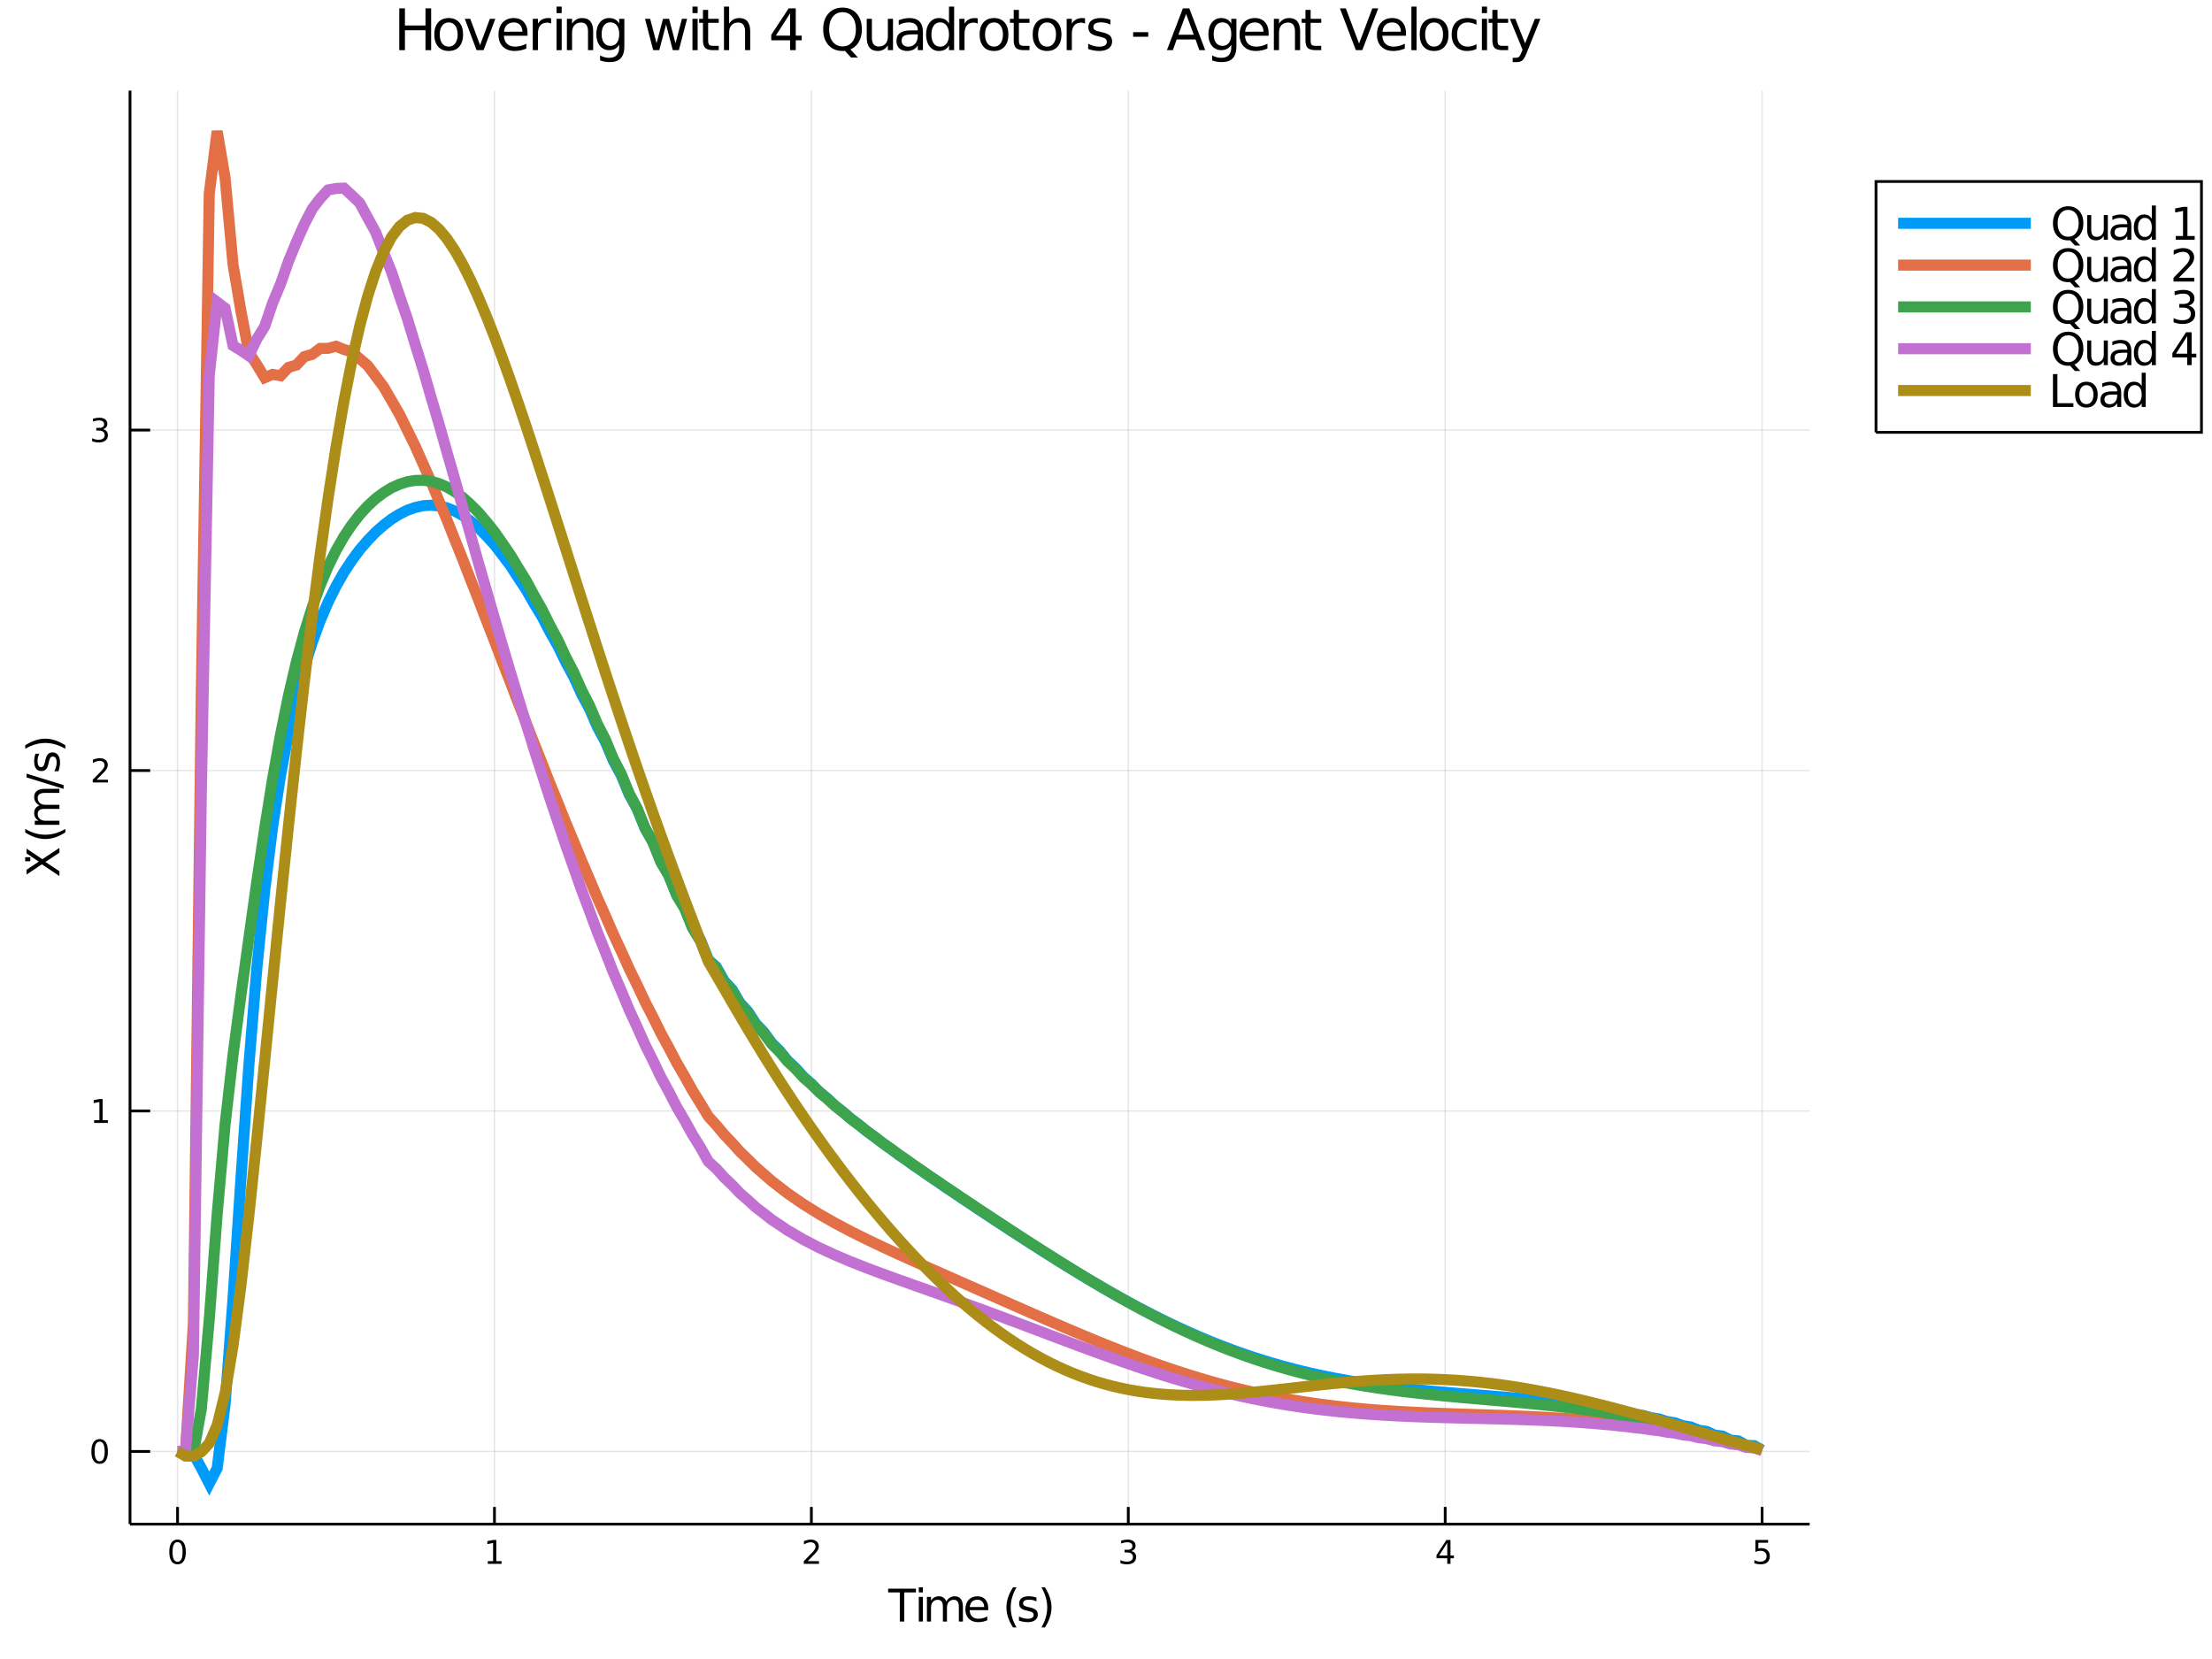 <?xml version="1.0" encoding="utf-8"?>
<svg xmlns="http://www.w3.org/2000/svg" xmlns:xlink="http://www.w3.org/1999/xlink" width="800" height="600" viewBox="0 0 3200 2400">
<rect x="0" y="0" width="3200" height="2400" fill="#333333" stroke="none"/>
<defs>
  <clipPath id="clip7100">
    <rect x="0" y="0" width="3200" height="2400"/>
  </clipPath>
</defs>
<path clip-path="url(#clip7100)" d="
M0 2400 L3200 2400 L3200 0 L0 0  Z
  " fill="#ffffff" fill-rule="evenodd" fill-opacity="1"/>
<defs>
  <clipPath id="clip7101">
    <rect x="640" y="0" width="2241" height="2241"/>
  </clipPath>
</defs>
<path clip-path="url(#clip7100)" d="
M188.089 2204.92 L2617.92 2204.92 L2617.92 131.032 L188.089 131.032  Z
  " fill="#ffffff" fill-rule="evenodd" fill-opacity="1"/>
<defs>
  <clipPath id="clip7102">
    <rect x="188" y="131" width="2431" height="2075"/>
  </clipPath>
</defs>
<polyline clip-path="url(#clip7102)" style="stroke:#000000; stroke-width:2; stroke-opacity:0.1; fill:none" points="
  256.858,2204.92 256.858,131.032 
  "/>
<polyline clip-path="url(#clip7102)" style="stroke:#000000; stroke-width:2; stroke-opacity:0.1; fill:none" points="
  715.317,2204.92 715.317,131.032 
  "/>
<polyline clip-path="url(#clip7102)" style="stroke:#000000; stroke-width:2; stroke-opacity:0.1; fill:none" points="
  1173.78,2204.92 1173.78,131.032 
  "/>
<polyline clip-path="url(#clip7102)" style="stroke:#000000; stroke-width:2; stroke-opacity:0.1; fill:none" points="
  1632.24,2204.92 1632.24,131.032 
  "/>
<polyline clip-path="url(#clip7102)" style="stroke:#000000; stroke-width:2; stroke-opacity:0.1; fill:none" points="
  2090.7,2204.92 2090.7,131.032 
  "/>
<polyline clip-path="url(#clip7102)" style="stroke:#000000; stroke-width:2; stroke-opacity:0.1; fill:none" points="
  2549.15,2204.92 2549.15,131.032 
  "/>
<polyline clip-path="url(#clip7102)" style="stroke:#000000; stroke-width:2; stroke-opacity:0.1; fill:none" points="
  188.089,2099.73 2617.92,2099.73 
  "/>
<polyline clip-path="url(#clip7102)" style="stroke:#000000; stroke-width:2; stroke-opacity:0.1; fill:none" points="
  188.089,1607.21 2617.92,1607.21 
  "/>
<polyline clip-path="url(#clip7102)" style="stroke:#000000; stroke-width:2; stroke-opacity:0.1; fill:none" points="
  188.089,1114.69 2617.92,1114.69 
  "/>
<polyline clip-path="url(#clip7102)" style="stroke:#000000; stroke-width:2; stroke-opacity:0.1; fill:none" points="
  188.089,622.163 2617.92,622.163 
  "/>
<polyline clip-path="url(#clip7100)" style="stroke:#000000; stroke-width:4; stroke-opacity:1; fill:none" points="
  188.089,2204.92 2617.92,2204.92 
  "/>
<polyline clip-path="url(#clip7100)" style="stroke:#000000; stroke-width:4; stroke-opacity:1; fill:none" points="
  188.089,2204.92 188.089,131.032 
  "/>
<polyline clip-path="url(#clip7100)" style="stroke:#000000; stroke-width:4; stroke-opacity:1; fill:none" points="
  256.858,2204.92 256.858,2180.03 
  "/>
<polyline clip-path="url(#clip7100)" style="stroke:#000000; stroke-width:4; stroke-opacity:1; fill:none" points="
  715.317,2204.92 715.317,2180.03 
  "/>
<polyline clip-path="url(#clip7100)" style="stroke:#000000; stroke-width:4; stroke-opacity:1; fill:none" points="
  1173.78,2204.92 1173.78,2180.03 
  "/>
<polyline clip-path="url(#clip7100)" style="stroke:#000000; stroke-width:4; stroke-opacity:1; fill:none" points="
  1632.24,2204.92 1632.24,2180.03 
  "/>
<polyline clip-path="url(#clip7100)" style="stroke:#000000; stroke-width:4; stroke-opacity:1; fill:none" points="
  2090.7,2204.92 2090.7,2180.03 
  "/>
<polyline clip-path="url(#clip7100)" style="stroke:#000000; stroke-width:4; stroke-opacity:1; fill:none" points="
  2549.15,2204.92 2549.15,2180.03 
  "/>
<polyline clip-path="url(#clip7100)" style="stroke:#000000; stroke-width:4; stroke-opacity:1; fill:none" points="
  188.089,2099.73 217.247,2099.73 
  "/>
<polyline clip-path="url(#clip7100)" style="stroke:#000000; stroke-width:4; stroke-opacity:1; fill:none" points="
  188.089,1607.21 217.247,1607.21 
  "/>
<polyline clip-path="url(#clip7100)" style="stroke:#000000; stroke-width:4; stroke-opacity:1; fill:none" points="
  188.089,1114.69 217.247,1114.69 
  "/>
<polyline clip-path="url(#clip7100)" style="stroke:#000000; stroke-width:4; stroke-opacity:1; fill:none" points="
  188.089,622.163 217.247,622.163 
  "/>
<path clip-path="url(#clip7100)" d="M 0 0 M256.858 2230.91 Q253.247 2230.91 251.418 2234.48 Q249.612 2238.02 249.612 2245.15 Q249.612 2252.25 251.418 2255.82 Q253.247 2259.36 256.858 2259.36 Q260.492 2259.36 262.298 2255.82 Q264.126 2252.25 264.126 2245.15 Q264.126 2238.02 262.298 2234.48 Q260.492 2230.91 256.858 2230.91 M256.858 2227.21 Q262.668 2227.21 265.724 2231.81 Q268.802 2236.4 268.802 2245.15 Q268.802 2253.87 265.724 2258.48 Q262.668 2263.06 256.858 2263.06 Q251.048 2263.06 247.969 2258.48 Q244.913 2253.87 244.913 2245.15 Q244.913 2236.4 247.969 2231.81 Q251.048 2227.21 256.858 2227.21 Z" fill="#000000" fill-rule="evenodd" fill-opacity="1" /><path clip-path="url(#clip7100)" d="M 0 0 M705.699 2258.46 L713.338 2258.46 L713.338 2232.09 L705.028 2233.76 L705.028 2229.5 L713.292 2227.83 L717.968 2227.83 L717.968 2258.46 L725.606 2258.46 L725.606 2262.39 L705.699 2262.39 L705.699 2258.46 Z" fill="#000000" fill-rule="evenodd" fill-opacity="1" /><path clip-path="url(#clip7100)" d="M 0 0 M1168.43 2258.46 L1184.75 2258.46 L1184.75 2262.39 L1162.8 2262.39 L1162.8 2258.46 Q1165.47 2255.7 1170.05 2251.07 Q1174.66 2246.42 1175.84 2245.08 Q1178.08 2242.55 1178.96 2240.82 Q1179.86 2239.06 1179.86 2237.37 Q1179.86 2234.61 1177.92 2232.88 Q1176 2231.14 1172.9 2231.14 Q1170.7 2231.14 1168.24 2231.91 Q1165.81 2232.67 1163.04 2234.22 L1163.04 2229.5 Q1165.86 2228.36 1168.31 2227.79 Q1170.77 2227.21 1172.8 2227.21 Q1178.17 2227.21 1181.37 2229.89 Q1184.56 2232.58 1184.56 2237.07 Q1184.56 2239.2 1183.75 2241.12 Q1182.97 2243.02 1180.86 2245.61 Q1180.28 2246.28 1177.18 2249.5 Q1174.08 2252.69 1168.43 2258.46 Z" fill="#000000" fill-rule="evenodd" fill-opacity="1" /><path clip-path="url(#clip7100)" d="M 0 0 M1636.48 2243.76 Q1639.84 2244.48 1641.71 2246.74 Q1643.61 2249.01 1643.61 2252.35 Q1643.61 2257.46 1640.09 2260.26 Q1636.58 2263.06 1630.09 2263.06 Q1627.92 2263.06 1625.6 2262.62 Q1623.31 2262.21 1620.86 2261.35 L1620.86 2256.84 Q1622.8 2257.97 1625.12 2258.55 Q1627.43 2259.13 1629.96 2259.13 Q1634.35 2259.13 1636.65 2257.39 Q1638.96 2255.66 1638.96 2252.35 Q1638.96 2249.29 1636.81 2247.58 Q1634.68 2245.84 1630.86 2245.84 L1626.83 2245.84 L1626.83 2242 L1631.04 2242 Q1634.49 2242 1636.32 2240.63 Q1638.15 2239.24 1638.15 2236.65 Q1638.15 2233.99 1636.25 2232.58 Q1634.38 2231.14 1630.86 2231.14 Q1628.94 2231.14 1626.74 2231.56 Q1624.54 2231.98 1621.9 2232.85 L1621.9 2228.69 Q1624.56 2227.95 1626.88 2227.58 Q1629.21 2227.21 1631.28 2227.21 Q1636.6 2227.21 1639.7 2229.64 Q1642.8 2232.04 1642.8 2236.17 Q1642.8 2239.04 1641.16 2241.03 Q1639.52 2242.99 1636.48 2243.76 Z" fill="#000000" fill-rule="evenodd" fill-opacity="1" /><path clip-path="url(#clip7100)" d="M 0 0 M2093.7 2231.91 L2081.9 2250.35 L2093.7 2250.35 L2093.7 2231.91 M2092.48 2227.83 L2098.36 2227.83 L2098.36 2250.35 L2103.29 2250.35 L2103.29 2254.24 L2098.36 2254.24 L2098.36 2262.39 L2093.7 2262.39 L2093.7 2254.24 L2078.1 2254.24 L2078.1 2249.73 L2092.48 2227.83 Z" fill="#000000" fill-rule="evenodd" fill-opacity="1" /><path clip-path="url(#clip7100)" d="M 0 0 M2539.43 2227.83 L2557.79 2227.83 L2557.79 2231.77 L2543.71 2231.77 L2543.71 2240.24 Q2544.73 2239.89 2545.75 2239.73 Q2546.77 2239.54 2547.79 2239.54 Q2553.58 2239.54 2556.96 2242.72 Q2560.33 2245.89 2560.33 2251.3 Q2560.33 2256.88 2556.86 2259.98 Q2553.39 2263.06 2547.07 2263.06 Q2544.9 2263.06 2542.63 2262.69 Q2540.38 2262.32 2537.97 2261.58 L2537.97 2256.88 Q2540.06 2258.02 2542.28 2258.57 Q2544.5 2259.13 2546.98 2259.13 Q2550.98 2259.13 2553.32 2257.02 Q2555.66 2254.92 2555.66 2251.3 Q2555.66 2247.69 2553.32 2245.59 Q2550.98 2243.48 2546.98 2243.48 Q2545.1 2243.48 2543.23 2243.9 Q2541.38 2244.31 2539.43 2245.19 L2539.43 2227.83 Z" fill="#000000" fill-rule="evenodd" fill-opacity="1" /><path clip-path="url(#clip7100)" d="M 0 0 M144.145 2085.53 Q140.533 2085.53 138.705 2089.1 Q136.899 2092.64 136.899 2099.77 Q136.899 2106.87 138.705 2110.44 Q140.533 2113.98 144.145 2113.98 Q147.779 2113.98 149.584 2110.44 Q151.413 2106.87 151.413 2099.77 Q151.413 2092.64 149.584 2089.1 Q147.779 2085.53 144.145 2085.53 M144.145 2081.83 Q149.955 2081.83 153.01 2086.44 Q156.089 2091.02 156.089 2099.77 Q156.089 2108.5 153.01 2113.1 Q149.955 2117.69 144.145 2117.69 Q138.334 2117.69 135.256 2113.1 Q132.2 2108.5 132.2 2099.77 Q132.2 2091.02 135.256 2086.44 Q138.334 2081.83 144.145 2081.83 Z" fill="#000000" fill-rule="evenodd" fill-opacity="1" /><path clip-path="url(#clip7100)" d="M 0 0 M136.182 1620.56 L143.82 1620.56 L143.82 1594.19 L135.51 1595.86 L135.51 1591.6 L143.774 1589.93 L148.45 1589.93 L148.45 1620.56 L156.089 1620.56 L156.089 1624.49 L136.182 1624.49 L136.182 1620.56 Z" fill="#000000" fill-rule="evenodd" fill-opacity="1" /><path clip-path="url(#clip7100)" d="M 0 0 M139.77 1128.03 L156.089 1128.03 L156.089 1131.97 L134.145 1131.97 L134.145 1128.03 Q136.807 1125.28 141.39 1120.65 Q145.996 1115.99 147.177 1114.65 Q149.422 1112.13 150.302 1110.39 Q151.205 1108.63 151.205 1106.94 Q151.205 1104.19 149.26 1102.45 Q147.339 1100.72 144.237 1100.72 Q142.038 1100.72 139.584 1101.48 Q137.154 1102.24 134.376 1103.8 L134.376 1099.07 Q137.2 1097.94 139.654 1097.36 Q142.108 1096.78 144.145 1096.78 Q149.515 1096.78 152.709 1099.47 Q155.904 1102.15 155.904 1106.64 Q155.904 1108.77 155.094 1110.69 Q154.307 1112.59 152.2 1115.18 Q151.621 1115.86 148.52 1119.07 Q145.418 1122.27 139.77 1128.03 Z" fill="#000000" fill-rule="evenodd" fill-opacity="1" /><path clip-path="url(#clip7100)" d="M 0 0 M148.959 620.809 Q152.316 621.527 154.191 623.795 Q156.089 626.064 156.089 629.397 Q156.089 634.513 152.57 637.314 Q149.052 640.114 142.57 640.114 Q140.395 640.114 138.08 639.675 Q135.788 639.258 133.334 638.401 L133.334 633.888 Q135.279 635.022 137.594 635.601 Q139.908 636.179 142.432 636.179 Q146.83 636.179 149.121 634.443 Q151.436 632.707 151.436 629.397 Q151.436 626.341 149.283 624.628 Q147.154 622.892 143.334 622.892 L139.307 622.892 L139.307 619.05 L143.52 619.05 Q146.969 619.05 148.797 617.684 Q150.626 616.295 150.626 613.703 Q150.626 611.04 148.728 609.628 Q146.853 608.193 143.334 608.193 Q141.413 608.193 139.214 608.61 Q137.015 609.027 134.376 609.906 L134.376 605.74 Q137.038 604.999 139.353 604.628 Q141.691 604.258 143.751 604.258 Q149.075 604.258 152.177 606.689 Q155.279 609.096 155.279 613.216 Q155.279 616.087 153.635 618.077 Q151.992 620.045 148.959 620.809 Z" fill="#000000" fill-rule="evenodd" fill-opacity="1" /><path clip-path="url(#clip7100)" d="M 0 0 M577.614 12.096 L585.797 12.096 L585.797 36.888 L615.531 36.888 L615.531 12.096 L623.713 12.096 L623.713 72.576 L615.531 72.576 L615.531 43.774 L585.797 43.774 L585.797 72.576 L577.614 72.576 L577.614 12.096 Z" fill="#000000" fill-rule="evenodd" fill-opacity="1" /><path clip-path="url(#clip7100)" d="M 0 0 M649.113 32.431 Q643.117 32.431 639.634 37.131 Q636.15 41.789 636.15 49.931 Q636.15 58.074 639.593 62.773 Q643.077 67.431 649.113 67.431 Q655.067 67.431 658.551 62.732 Q662.035 58.033 662.035 49.931 Q662.035 41.87 658.551 37.171 Q655.067 32.431 649.113 32.431 M649.113 26.112 Q658.835 26.112 664.385 32.431 Q669.934 38.751 669.934 49.931 Q669.934 61.071 664.385 67.431 Q658.835 73.751 649.113 73.751 Q639.35 73.751 633.8 67.431 Q628.291 61.071 628.291 49.931 Q628.291 38.751 633.8 32.431 Q639.35 26.112 649.113 26.112 Z" fill="#000000" fill-rule="evenodd" fill-opacity="1" /><path clip-path="url(#clip7100)" d="M 0 0 M672.405 27.206 L680.305 27.206 L694.483 65.284 L708.661 27.206 L716.56 27.206 L699.546 72.576 L689.419 72.576 L672.405 27.206 Z" fill="#000000" fill-rule="evenodd" fill-opacity="1" /><path clip-path="url(#clip7100)" d="M 0 0 M763.186 48.028 L763.186 51.673 L728.915 51.673 Q729.402 59.37 733.533 63.421 Q737.706 67.431 745.119 67.431 Q749.413 67.431 753.423 66.378 Q757.474 65.325 761.444 63.218 L761.444 70.267 Q757.434 71.968 753.221 72.86 Q749.008 73.751 744.673 73.751 Q733.817 73.751 727.457 67.431 Q721.138 61.112 721.138 50.337 Q721.138 39.197 727.133 32.675 Q733.169 26.112 743.377 26.112 Q752.532 26.112 757.839 32.026 Q763.186 37.9 763.186 48.028 M755.732 45.84 Q755.651 39.723 752.289 36.077 Q748.967 32.431 743.458 32.431 Q737.22 32.431 733.452 35.956 Q729.726 39.48 729.158 45.88 L755.732 45.84 Z" fill="#000000" fill-rule="evenodd" fill-opacity="1" /><path clip-path="url(#clip7100)" d="M 0 0 M797.295 34.173 Q796.039 33.444 794.54 33.12 Q793.082 32.756 791.299 32.756 Q784.98 32.756 781.577 36.888 Q778.215 40.979 778.215 48.676 L778.215 72.576 L770.721 72.576 L770.721 27.206 L778.215 27.206 L778.215 34.254 Q780.564 30.122 784.332 28.138 Q788.099 26.112 793.487 26.112 Q794.257 26.112 795.188 26.234 Q796.12 26.315 797.254 26.517 L797.295 34.173 Z" fill="#000000" fill-rule="evenodd" fill-opacity="1" /><path clip-path="url(#clip7100)" d="M 0 0 M805.113 27.206 L812.567 27.206 L812.567 72.576 L805.113 72.576 L805.113 27.206 M805.113 9.544 L812.567 9.544 L812.567 18.983 L805.113 18.983 L805.113 9.544 Z" fill="#000000" fill-rule="evenodd" fill-opacity="1" /><path clip-path="url(#clip7100)" d="M 0 0 M858.099 45.192 L858.099 72.576 L850.645 72.576 L850.645 45.435 Q850.645 38.994 848.134 35.794 Q845.622 32.594 840.599 32.594 Q834.563 32.594 831.079 36.442 Q827.595 40.29 827.595 46.934 L827.595 72.576 L820.101 72.576 L820.101 27.206 L827.595 27.206 L827.595 34.254 Q830.269 30.163 833.874 28.138 Q837.52 26.112 842.26 26.112 Q850.078 26.112 854.088 30.973 Q858.099 35.794 858.099 45.192 Z" fill="#000000" fill-rule="evenodd" fill-opacity="1" /><path clip-path="url(#clip7100)" d="M 0 0 M895.772 49.364 Q895.772 41.263 892.41 36.806 Q889.088 32.35 883.052 32.35 Q877.057 32.35 873.695 36.806 Q870.373 41.263 870.373 49.364 Q870.373 57.426 873.695 61.882 Q877.057 66.338 883.052 66.338 Q889.088 66.338 892.41 61.882 Q895.772 57.426 895.772 49.364 M903.226 66.945 Q903.226 78.531 898.081 84.162 Q892.937 89.833 882.323 89.833 Q878.394 89.833 874.91 89.225 Q871.426 88.658 868.145 87.443 L868.145 80.192 Q871.426 81.974 874.626 82.825 Q877.827 83.675 881.148 83.675 Q888.481 83.675 892.126 79.827 Q895.772 76.019 895.772 68.282 L895.772 64.596 Q893.463 68.606 889.858 70.591 Q886.253 72.576 881.229 72.576 Q872.885 72.576 867.78 66.216 Q862.676 59.856 862.676 49.364 Q862.676 38.832 867.78 32.472 Q872.885 26.112 881.229 26.112 Q886.253 26.112 889.858 28.097 Q893.463 30.082 895.772 34.092 L895.772 27.206 L903.226 27.206 L903.226 66.945 Z" fill="#000000" fill-rule="evenodd" fill-opacity="1" /><path clip-path="url(#clip7100)" d="M 0 0 M933.081 27.206 L940.535 27.206 L949.852 62.611 L959.128 27.206 L967.919 27.206 L977.236 62.611 L986.512 27.206 L993.966 27.206 L982.097 72.576 L973.306 72.576 L963.544 35.389 L953.741 72.576 L944.95 72.576 L933.081 27.206 Z" fill="#000000" fill-rule="evenodd" fill-opacity="1" /><path clip-path="url(#clip7100)" d="M 0 0 M1001.78 27.206 L1009.24 27.206 L1009.24 72.576 L1001.78 72.576 L1001.78 27.206 M1001.78 9.544 L1009.24 9.544 L1009.24 18.983 L1001.78 18.983 L1001.78 9.544 Z" fill="#000000" fill-rule="evenodd" fill-opacity="1" /><path clip-path="url(#clip7100)" d="M 0 0 M1024.43 14.324 L1024.43 27.206 L1039.78 27.206 L1039.78 32.999 L1024.43 32.999 L1024.43 57.628 Q1024.43 63.178 1025.93 64.758 Q1027.47 66.338 1032.13 66.338 L1039.78 66.338 L1039.78 72.576 L1032.13 72.576 Q1023.5 72.576 1020.22 69.376 Q1016.93 66.135 1016.93 57.628 L1016.93 32.999 L1011.47 32.999 L1011.47 27.206 L1016.93 27.206 L1016.93 14.324 L1024.43 14.324 Z" fill="#000000" fill-rule="evenodd" fill-opacity="1" /><path clip-path="url(#clip7100)" d="M 0 0 M1085.31 45.192 L1085.31 72.576 L1077.86 72.576 L1077.86 45.435 Q1077.86 38.994 1075.35 35.794 Q1072.84 32.594 1067.81 32.594 Q1061.78 32.594 1058.29 36.442 Q1054.81 40.29 1054.81 46.934 L1054.81 72.576 L1047.32 72.576 L1047.32 9.544 L1054.81 9.544 L1054.81 34.254 Q1057.48 30.163 1061.09 28.138 Q1064.74 26.112 1069.47 26.112 Q1077.29 26.112 1081.3 30.973 Q1085.31 35.794 1085.31 45.192 Z" fill="#000000" fill-rule="evenodd" fill-opacity="1" /><path clip-path="url(#clip7100)" d="M 0 0 M1143.04 19.226 L1122.38 51.511 L1143.04 51.511 L1143.04 19.226 M1140.89 12.096 L1151.18 12.096 L1151.18 51.511 L1159.81 51.511 L1159.81 58.317 L1151.18 58.317 L1151.18 72.576 L1143.04 72.576 L1143.04 58.317 L1115.74 58.317 L1115.74 50.418 L1140.89 12.096 Z" fill="#000000" fill-rule="evenodd" fill-opacity="1" /><path clip-path="url(#clip7100)" d="M 0 0 M1218.87 17.646 Q1209.96 17.646 1204.69 24.289 Q1199.47 30.933 1199.47 42.397 Q1199.47 53.82 1204.69 60.464 Q1209.96 67.107 1218.87 67.107 Q1227.78 67.107 1232.97 60.464 Q1238.2 53.82 1238.2 42.397 Q1238.2 30.933 1232.97 24.289 Q1227.78 17.646 1218.87 17.646 M1230.34 71.482 L1241.11 83.27 L1231.23 83.27 L1222.28 73.589 Q1220.94 73.67 1220.21 73.71 Q1219.52 73.751 1218.87 73.751 Q1206.11 73.751 1198.46 65.244 Q1190.84 56.697 1190.84 42.397 Q1190.84 28.057 1198.46 19.55 Q1206.11 11.002 1218.87 11.002 Q1231.59 11.002 1239.21 19.55 Q1246.82 28.057 1246.82 42.397 Q1246.82 52.929 1242.57 60.423 Q1238.36 67.918 1230.34 71.482 Z" fill="#000000" fill-rule="evenodd" fill-opacity="1" /><path clip-path="url(#clip7100)" d="M 0 0 M1253.87 54.671 L1253.87 27.206 L1261.33 27.206 L1261.33 54.387 Q1261.33 60.828 1263.84 64.069 Q1266.35 67.269 1271.37 67.269 Q1277.41 67.269 1280.89 63.421 Q1284.42 59.573 1284.42 52.929 L1284.42 27.206 L1291.87 27.206 L1291.87 72.576 L1284.42 72.576 L1284.42 65.608 Q1281.7 69.74 1278.1 71.766 Q1274.53 73.751 1269.79 73.751 Q1261.97 73.751 1257.92 68.89 Q1253.87 64.029 1253.87 54.671 M1272.63 26.112 L1272.63 26.112 Z" fill="#000000" fill-rule="evenodd" fill-opacity="1" /><path clip-path="url(#clip7100)" d="M 0 0 M1320.31 49.769 Q1311.27 49.769 1307.79 51.835 Q1304.31 53.901 1304.31 58.884 Q1304.31 62.854 1306.9 65.203 Q1309.53 67.512 1314.03 67.512 Q1320.23 67.512 1323.95 63.137 Q1327.72 58.722 1327.72 51.43 L1327.72 49.769 L1320.31 49.769 M1335.17 46.691 L1335.17 72.576 L1327.72 72.576 L1327.72 65.689 Q1325.17 69.821 1321.36 71.806 Q1317.55 73.751 1312.04 73.751 Q1305.08 73.751 1300.94 69.862 Q1296.85 65.933 1296.85 59.37 Q1296.85 51.714 1301.96 47.825 Q1307.1 43.936 1317.27 43.936 L1327.72 43.936 L1327.72 43.207 Q1327.72 38.062 1324.32 35.267 Q1320.96 32.431 1314.84 32.431 Q1310.95 32.431 1307.26 33.363 Q1303.58 34.295 1300.17 36.158 L1300.17 29.272 Q1304.27 27.692 1308.11 26.922 Q1311.96 26.112 1315.61 26.112 Q1325.45 26.112 1330.31 31.216 Q1335.17 36.32 1335.17 46.691 Z" fill="#000000" fill-rule="evenodd" fill-opacity="1" /><path clip-path="url(#clip7100)" d="M 0 0 M1372.85 34.092 L1372.85 9.544 L1380.3 9.544 L1380.3 72.576 L1372.85 72.576 L1372.85 65.77 Q1370.5 69.821 1366.89 71.806 Q1363.33 73.751 1358.3 73.751 Q1350.08 73.751 1344.9 67.188 Q1339.75 60.626 1339.75 49.931 Q1339.75 39.237 1344.9 32.675 Q1350.08 26.112 1358.3 26.112 Q1363.33 26.112 1366.89 28.097 Q1370.5 30.041 1372.85 34.092 M1347.45 49.931 Q1347.45 58.155 1350.81 62.854 Q1354.21 67.512 1360.13 67.512 Q1366.04 67.512 1369.44 62.854 Q1372.85 58.155 1372.85 49.931 Q1372.85 41.708 1369.44 37.05 Q1366.04 32.35 1360.13 32.35 Q1354.21 32.35 1350.81 37.05 Q1347.45 41.708 1347.45 49.931 Z" fill="#000000" fill-rule="evenodd" fill-opacity="1" /><path clip-path="url(#clip7100)" d="M 0 0 M1414.41 34.173 Q1413.15 33.444 1411.65 33.12 Q1410.2 32.756 1408.41 32.756 Q1402.09 32.756 1398.69 36.888 Q1395.33 40.979 1395.33 48.676 L1395.33 72.576 L1387.84 72.576 L1387.84 27.206 L1395.33 27.206 L1395.33 34.254 Q1397.68 30.122 1401.45 28.138 Q1405.21 26.112 1410.6 26.112 Q1411.37 26.112 1412.3 26.234 Q1413.23 26.315 1414.37 26.517 L1414.41 34.173 Z" fill="#000000" fill-rule="evenodd" fill-opacity="1" /><path clip-path="url(#clip7100)" d="M 0 0 M1437.99 32.431 Q1431.99 32.431 1428.51 37.131 Q1425.02 41.789 1425.02 49.931 Q1425.02 58.074 1428.47 62.773 Q1431.95 67.431 1437.99 67.431 Q1443.94 67.431 1447.42 62.732 Q1450.91 58.033 1450.91 49.931 Q1450.91 41.87 1447.42 37.171 Q1443.94 32.431 1437.99 32.431 M1437.99 26.112 Q1447.71 26.112 1453.26 32.431 Q1458.81 38.751 1458.81 49.931 Q1458.81 61.071 1453.26 67.431 Q1447.71 73.751 1437.99 73.751 Q1428.22 73.751 1422.67 67.431 Q1417.16 61.071 1417.16 49.931 Q1417.16 38.751 1422.67 32.431 Q1428.22 26.112 1437.99 26.112 Z" fill="#000000" fill-rule="evenodd" fill-opacity="1" /><path clip-path="url(#clip7100)" d="M 0 0 M1474 14.324 L1474 27.206 L1489.35 27.206 L1489.35 32.999 L1474 32.999 L1474 57.628 Q1474 63.178 1475.5 64.758 Q1477.04 66.338 1481.69 66.338 L1489.35 66.338 L1489.35 72.576 L1481.69 72.576 Q1473.07 72.576 1469.79 69.376 Q1466.5 66.135 1466.5 57.628 L1466.5 32.999 L1461.04 32.999 L1461.04 27.206 L1466.5 27.206 L1466.5 14.324 L1474 14.324 Z" fill="#000000" fill-rule="evenodd" fill-opacity="1" /><path clip-path="url(#clip7100)" d="M 0 0 M1514.75 32.431 Q1508.76 32.431 1505.27 37.131 Q1501.79 41.789 1501.79 49.931 Q1501.79 58.074 1505.23 62.773 Q1508.71 67.431 1514.75 67.431 Q1520.71 67.431 1524.19 62.732 Q1527.67 58.033 1527.67 49.931 Q1527.67 41.87 1524.19 37.171 Q1520.71 32.431 1514.75 32.431 M1514.75 26.112 Q1524.47 26.112 1530.02 32.431 Q1535.57 38.751 1535.57 49.931 Q1535.57 61.071 1530.02 67.431 Q1524.47 73.751 1514.75 73.751 Q1504.99 73.751 1499.44 67.431 Q1493.93 61.071 1493.93 49.931 Q1493.93 38.751 1499.44 32.431 Q1504.99 26.112 1514.75 26.112 Z" fill="#000000" fill-rule="evenodd" fill-opacity="1" /><path clip-path="url(#clip7100)" d="M 0 0 M1569.68 34.173 Q1568.42 33.444 1566.93 33.12 Q1565.47 32.756 1563.69 32.756 Q1557.37 32.756 1553.96 36.888 Q1550.6 40.979 1550.6 48.676 L1550.6 72.576 L1543.11 72.576 L1543.11 27.206 L1550.6 27.206 L1550.6 34.254 Q1552.95 30.122 1556.72 28.138 Q1560.49 26.112 1565.87 26.112 Q1566.64 26.112 1567.57 26.234 Q1568.51 26.315 1569.64 26.517 L1569.68 34.173 Z" fill="#000000" fill-rule="evenodd" fill-opacity="1" /><path clip-path="url(#clip7100)" d="M 0 0 M1606.42 28.543 L1606.42 35.591 Q1603.26 33.971 1599.86 33.161 Q1596.46 32.35 1592.81 32.35 Q1587.26 32.35 1584.47 34.052 Q1581.71 35.753 1581.71 39.156 Q1581.71 41.749 1583.7 43.248 Q1585.68 44.706 1591.68 46.043 L1594.23 46.61 Q1602.17 48.311 1605.49 51.43 Q1608.85 54.509 1608.85 60.059 Q1608.85 66.378 1603.83 70.064 Q1598.85 73.751 1590.1 73.751 Q1586.45 73.751 1582.48 73.022 Q1578.55 72.333 1574.18 70.915 L1574.18 63.218 Q1578.31 65.365 1582.32 66.459 Q1586.33 67.512 1590.26 67.512 Q1595.53 67.512 1598.36 65.73 Q1601.2 63.907 1601.2 60.626 Q1601.2 57.588 1599.13 55.967 Q1597.11 54.347 1590.18 52.848 L1587.59 52.24 Q1580.66 50.782 1577.58 47.785 Q1574.5 44.746 1574.5 39.48 Q1574.5 33.08 1579.04 29.596 Q1583.58 26.112 1591.92 26.112 Q1596.05 26.112 1599.7 26.72 Q1603.34 27.327 1606.42 28.543 Z" fill="#000000" fill-rule="evenodd" fill-opacity="1" /><path clip-path="url(#clip7100)" d="M 0 0 M1639.28 46.529 L1661.11 46.529 L1661.11 53.172 L1639.28 53.172 L1639.28 46.529 Z" fill="#000000" fill-rule="evenodd" fill-opacity="1" /><path clip-path="url(#clip7100)" d="M 0 0 M1715.84 20.157 L1704.74 50.255 L1726.98 50.255 L1715.84 20.157 M1711.22 12.096 L1720.5 12.096 L1743.55 72.576 L1735.04 72.576 L1729.53 57.061 L1702.27 57.061 L1696.76 72.576 L1688.13 72.576 L1711.22 12.096 Z" fill="#000000" fill-rule="evenodd" fill-opacity="1" /><path clip-path="url(#clip7100)" d="M 0 0 M1781.22 49.364 Q1781.22 41.263 1777.86 36.806 Q1774.53 32.35 1768.5 32.35 Q1762.5 32.35 1759.14 36.806 Q1755.82 41.263 1755.82 49.364 Q1755.82 57.426 1759.14 61.882 Q1762.5 66.338 1768.5 66.338 Q1774.53 66.338 1777.86 61.882 Q1781.22 57.426 1781.22 49.364 M1788.67 66.945 Q1788.67 78.531 1783.53 84.162 Q1778.38 89.833 1767.77 89.833 Q1763.84 89.833 1760.36 89.225 Q1756.87 88.658 1753.59 87.443 L1753.59 80.192 Q1756.87 81.974 1760.07 82.825 Q1763.27 83.675 1766.6 83.675 Q1773.93 83.675 1777.57 79.827 Q1781.22 76.019 1781.22 68.282 L1781.22 64.596 Q1778.91 68.606 1775.3 70.591 Q1771.7 72.576 1766.68 72.576 Q1758.33 72.576 1753.23 66.216 Q1748.12 59.856 1748.12 49.364 Q1748.12 38.832 1753.23 32.472 Q1758.33 26.112 1766.68 26.112 Q1771.7 26.112 1775.3 28.097 Q1778.91 30.082 1781.22 34.092 L1781.22 27.206 L1788.67 27.206 L1788.67 66.945 Z" fill="#000000" fill-rule="evenodd" fill-opacity="1" /><path clip-path="url(#clip7100)" d="M 0 0 M1835.3 48.028 L1835.3 51.673 L1801.03 51.673 Q1801.51 59.37 1805.65 63.421 Q1809.82 67.431 1817.23 67.431 Q1821.53 67.431 1825.54 66.378 Q1829.59 65.325 1833.56 63.218 L1833.56 70.267 Q1829.55 71.968 1825.33 72.86 Q1821.12 73.751 1816.79 73.751 Q1805.93 73.751 1799.57 67.431 Q1793.25 61.112 1793.25 50.337 Q1793.25 39.197 1799.25 32.675 Q1805.28 26.112 1815.49 26.112 Q1824.64 26.112 1829.95 32.026 Q1835.3 37.9 1835.3 48.028 M1827.84 45.84 Q1827.76 39.723 1824.4 36.077 Q1821.08 32.431 1815.57 32.431 Q1809.33 32.431 1805.56 35.956 Q1801.84 39.48 1801.27 45.88 L1827.84 45.84 Z" fill="#000000" fill-rule="evenodd" fill-opacity="1" /><path clip-path="url(#clip7100)" d="M 0 0 M1880.83 45.192 L1880.83 72.576 L1873.38 72.576 L1873.38 45.435 Q1873.38 38.994 1870.87 35.794 Q1868.35 32.594 1863.33 32.594 Q1857.29 32.594 1853.81 36.442 Q1850.33 40.29 1850.33 46.934 L1850.33 72.576 L1842.83 72.576 L1842.83 27.206 L1850.33 27.206 L1850.33 34.254 Q1853 30.163 1856.61 28.138 Q1860.25 26.112 1864.99 26.112 Q1872.81 26.112 1876.82 30.973 Q1880.83 35.794 1880.83 45.192 Z" fill="#000000" fill-rule="evenodd" fill-opacity="1" /><path clip-path="url(#clip7100)" d="M 0 0 M1896.02 14.324 L1896.02 27.206 L1911.37 27.206 L1911.37 32.999 L1896.02 32.999 L1896.02 57.628 Q1896.02 63.178 1897.52 64.758 Q1899.06 66.338 1903.72 66.338 L1911.37 66.338 L1911.37 72.576 L1903.72 72.576 Q1895.09 72.576 1891.81 69.376 Q1888.53 66.135 1888.53 57.628 L1888.53 32.999 L1883.06 32.999 L1883.06 27.206 L1888.53 27.206 L1888.53 14.324 L1896.02 14.324 Z" fill="#000000" fill-rule="evenodd" fill-opacity="1" /><path clip-path="url(#clip7100)" d="M 0 0 M1961.48 72.576 L1938.39 12.096 L1946.94 12.096 L1966.1 63.016 L1985.3 12.096 L1993.81 12.096 L1970.76 72.576 L1961.48 72.576 Z" fill="#000000" fill-rule="evenodd" fill-opacity="1" /><path clip-path="url(#clip7100)" d="M 0 0 M2034 48.028 L2034 51.673 L1999.72 51.673 Q2000.21 59.37 2004.34 63.421 Q2008.52 67.431 2015.93 67.431 Q2020.22 67.431 2024.23 66.378 Q2028.28 65.325 2032.25 63.218 L2032.25 70.267 Q2028.24 71.968 2024.03 72.86 Q2019.82 73.751 2015.48 73.751 Q2004.63 73.751 1998.27 67.431 Q1991.95 61.112 1991.95 50.337 Q1991.95 39.197 1997.94 32.675 Q2003.98 26.112 2014.19 26.112 Q2023.34 26.112 2028.65 32.026 Q2034 37.9 2034 48.028 M2026.54 45.84 Q2026.46 39.723 2023.1 36.077 Q2019.78 32.431 2014.27 32.431 Q2008.03 32.431 2004.26 35.956 Q2000.53 39.48 1999.97 45.88 L2026.54 45.84 Z" fill="#000000" fill-rule="evenodd" fill-opacity="1" /><path clip-path="url(#clip7100)" d="M 0 0 M2041.81 9.544 L2049.27 9.544 L2049.27 72.576 L2041.81 72.576 L2041.81 9.544 Z" fill="#000000" fill-rule="evenodd" fill-opacity="1" /><path clip-path="url(#clip7100)" d="M 0 0 M2074.67 32.431 Q2068.67 32.431 2065.19 37.131 Q2061.7 41.789 2061.7 49.931 Q2061.7 58.074 2065.15 62.773 Q2068.63 67.431 2074.67 67.431 Q2080.62 67.431 2084.1 62.732 Q2087.59 58.033 2087.59 49.931 Q2087.59 41.87 2084.1 37.171 Q2080.62 32.431 2074.67 32.431 M2074.67 26.112 Q2084.39 26.112 2089.94 32.431 Q2095.49 38.751 2095.49 49.931 Q2095.49 61.071 2089.94 67.431 Q2084.39 73.751 2074.67 73.751 Q2064.9 73.751 2059.35 67.431 Q2053.84 61.071 2053.84 49.931 Q2053.84 38.751 2059.35 32.431 Q2064.9 26.112 2074.67 26.112 Z" fill="#000000" fill-rule="evenodd" fill-opacity="1" /><path clip-path="url(#clip7100)" d="M 0 0 M2135.96 28.948 L2135.96 35.915 Q2132.8 34.173 2129.6 33.323 Q2126.44 32.431 2123.2 32.431 Q2115.95 32.431 2111.93 37.05 Q2107.92 41.627 2107.92 49.931 Q2107.92 58.236 2111.93 62.854 Q2115.95 67.431 2123.2 67.431 Q2126.44 67.431 2129.6 66.581 Q2132.8 65.689 2135.96 63.948 L2135.96 70.834 Q2132.84 72.292 2129.48 73.022 Q2126.15 73.751 2122.39 73.751 Q2112.14 73.751 2106.1 67.31 Q2100.07 60.869 2100.07 49.931 Q2100.07 38.832 2106.14 32.472 Q2112.26 26.112 2122.87 26.112 Q2126.32 26.112 2129.6 26.841 Q2132.88 27.53 2135.96 28.948 Z" fill="#000000" fill-rule="evenodd" fill-opacity="1" /><path clip-path="url(#clip7100)" d="M 0 0 M2143.77 27.206 L2151.23 27.206 L2151.23 72.576 L2143.77 72.576 L2143.77 27.206 M2143.77 9.544 L2151.23 9.544 L2151.23 18.983 L2143.77 18.983 L2143.77 9.544 Z" fill="#000000" fill-rule="evenodd" fill-opacity="1" /><path clip-path="url(#clip7100)" d="M 0 0 M2166.42 14.324 L2166.42 27.206 L2181.77 27.206 L2181.77 32.999 L2166.42 32.999 L2166.42 57.628 Q2166.42 63.178 2167.92 64.758 Q2169.46 66.338 2174.12 66.338 L2181.77 66.338 L2181.77 72.576 L2174.12 72.576 Q2165.49 72.576 2162.21 69.376 Q2158.93 66.135 2158.93 57.628 L2158.93 32.999 L2153.46 32.999 L2153.46 27.206 L2158.93 27.206 L2158.93 14.324 L2166.42 14.324 Z" fill="#000000" fill-rule="evenodd" fill-opacity="1" /><path clip-path="url(#clip7100)" d="M 0 0 M2208.47 76.789 Q2205.31 84.891 2202.31 87.362 Q2199.31 89.833 2194.29 89.833 L2188.33 89.833 L2188.33 83.594 L2192.71 83.594 Q2195.79 83.594 2197.49 82.136 Q2199.19 80.678 2201.26 75.25 L2202.59 71.847 L2184.24 27.206 L2192.14 27.206 L2206.32 62.692 L2220.5 27.206 L2228.4 27.206 L2208.47 76.789 Z" fill="#000000" fill-rule="evenodd" fill-opacity="1" /><path clip-path="url(#clip7100)" d="M 0 0 M1284.84 2298.26 L1325.04 2298.26 L1325.04 2303.67 L1308.17 2303.67 L1308.17 2345.78 L1301.71 2345.78 L1301.71 2303.67 L1284.84 2303.67 L1284.84 2298.26 Z" fill="#000000" fill-rule="evenodd" fill-opacity="1" /><path clip-path="url(#clip7100)" d="M 0 0 M1329.18 2310.14 L1335.04 2310.14 L1335.04 2345.78 L1329.18 2345.78 L1329.18 2310.14 M1329.18 2296.26 L1335.04 2296.26 L1335.04 2303.67 L1329.18 2303.67 L1329.18 2296.26 Z" fill="#000000" fill-rule="evenodd" fill-opacity="1" /><path clip-path="url(#clip7100)" d="M 0 0 M1368.93 2316.98 Q1371.13 2313.03 1374.19 2311.15 Q1377.24 2309.28 1381.38 2309.28 Q1386.95 2309.28 1389.97 2313.19 Q1393 2317.07 1393 2324.27 L1393 2345.78 L1387.11 2345.78 L1387.11 2324.46 Q1387.11 2319.33 1385.29 2316.85 Q1383.48 2314.37 1379.76 2314.37 Q1375.2 2314.37 1372.56 2317.39 Q1369.92 2320.42 1369.92 2325.64 L1369.92 2345.78 L1364.03 2345.78 L1364.03 2324.46 Q1364.03 2319.3 1362.22 2316.85 Q1360.4 2314.37 1356.62 2314.37 Q1352.13 2314.37 1349.49 2317.42 Q1346.84 2320.45 1346.84 2325.64 L1346.84 2345.78 L1340.96 2345.78 L1340.96 2310.14 L1346.84 2310.14 L1346.84 2315.67 Q1348.85 2312.4 1351.65 2310.84 Q1354.45 2309.28 1358.3 2309.28 Q1362.19 2309.28 1364.89 2311.25 Q1367.63 2313.22 1368.93 2316.98 Z" fill="#000000" fill-rule="evenodd" fill-opacity="1" /><path clip-path="url(#clip7100)" d="M 0 0 M1429.63 2326.5 L1429.63 2329.36 L1402.7 2329.36 Q1403.09 2335.41 1406.33 2338.59 Q1409.61 2341.74 1415.44 2341.74 Q1418.81 2341.74 1421.96 2340.91 Q1425.14 2340.09 1428.26 2338.43 L1428.26 2343.97 Q1425.11 2345.31 1421.8 2346.01 Q1418.49 2346.71 1415.09 2346.71 Q1406.56 2346.71 1401.56 2341.74 Q1396.59 2336.78 1396.59 2328.31 Q1396.59 2319.56 1401.3 2314.43 Q1406.05 2309.28 1414.07 2309.28 Q1421.26 2309.28 1425.43 2313.92 Q1429.63 2318.54 1429.63 2326.5 M1423.77 2324.78 Q1423.71 2319.97 1421.07 2317.11 Q1418.46 2314.24 1414.13 2314.24 Q1409.23 2314.24 1406.27 2317.01 Q1403.34 2319.78 1402.89 2324.81 L1423.77 2324.78 Z" fill="#000000" fill-rule="evenodd" fill-opacity="1" /><path clip-path="url(#clip7100)" d="M 0 0 M1470.56 2296.32 Q1466.3 2303.64 1464.23 2310.8 Q1462.16 2317.97 1462.16 2325.32 Q1462.16 2332.67 1464.23 2339.9 Q1466.33 2347.09 1470.56 2354.38 L1465.47 2354.38 Q1460.7 2346.9 1458.31 2339.67 Q1455.95 2332.45 1455.95 2325.32 Q1455.95 2318.22 1458.31 2311.03 Q1460.66 2303.83 1465.47 2296.32 L1470.56 2296.32 Z" fill="#000000" fill-rule="evenodd" fill-opacity="1" /><path clip-path="url(#clip7100)" d="M 0 0 M1499.43 2311.19 L1499.43 2316.72 Q1496.95 2315.45 1494.27 2314.81 Q1491.6 2314.18 1488.74 2314.18 Q1484.38 2314.18 1482.18 2315.51 Q1480.02 2316.85 1480.02 2319.53 Q1480.02 2321.56 1481.57 2322.74 Q1483.13 2323.89 1487.85 2324.94 L1489.85 2325.38 Q1496.09 2326.72 1498.7 2329.17 Q1501.34 2331.59 1501.34 2335.95 Q1501.34 2340.91 1497.39 2343.81 Q1493.48 2346.71 1486.6 2346.71 Q1483.74 2346.71 1480.62 2346.13 Q1477.53 2345.59 1474.1 2344.48 L1474.1 2338.43 Q1477.34 2340.12 1480.49 2340.98 Q1483.64 2341.81 1486.73 2341.81 Q1490.87 2341.81 1493.1 2340.4 Q1495.32 2338.97 1495.32 2336.39 Q1495.32 2334.01 1493.7 2332.73 Q1492.11 2331.46 1486.67 2330.28 L1484.63 2329.81 Q1479.19 2328.66 1476.77 2326.3 Q1474.35 2323.92 1474.35 2319.78 Q1474.35 2314.75 1477.91 2312.01 Q1481.48 2309.28 1488.04 2309.28 Q1491.28 2309.28 1494.15 2309.75 Q1497.01 2310.23 1499.43 2311.19 Z" fill="#000000" fill-rule="evenodd" fill-opacity="1" /><path clip-path="url(#clip7100)" d="M 0 0 M1506.56 2296.32 L1511.65 2296.32 Q1516.43 2303.83 1518.78 2311.03 Q1521.17 2318.22 1521.17 2325.32 Q1521.17 2332.45 1518.78 2339.67 Q1516.43 2346.9 1511.65 2354.38 L1506.56 2354.38 Q1510.79 2347.09 1512.86 2339.9 Q1514.96 2332.67 1514.96 2325.32 Q1514.96 2317.97 1512.86 2310.8 Q1510.79 2303.64 1506.56 2296.32 Z" fill="#000000" fill-rule="evenodd" fill-opacity="1" /><path clip-path="url(#clip7100)" d="M 0 0 M38.424 1265.16 L38.424 1258.26 L56.089 1246.45 L38.424 1234.58 L38.424 1227.67 L61.245 1242.95 L85.944 1226.65 L85.944 1233.56 L65.733 1246.93 L85.944 1260.39 L85.944 1267.33 L60.577 1250.36 L38.424 1265.16 Z" fill="#000000" fill-rule="evenodd" fill-opacity="1" /><path clip-path="url(#clip7100)" d="M 0 0 M36.419 1245.94 L36.419 1240.08 L43.835 1240.08 L43.835 1245.94 L36.419 1245.94 M49.437 1242.95 L49.437 1242.95 Z" fill="#000000" fill-rule="evenodd" fill-opacity="1" /><path clip-path="url(#clip7100)" d="M 0 0 M36.483 1199.15 Q43.803 1203.42 50.965 1205.49 Q58.126 1207.55 65.478 1207.55 Q72.831 1207.55 80.056 1205.49 Q87.249 1203.39 94.538 1199.15 L94.538 1204.24 Q87.058 1209.02 79.833 1211.41 Q72.608 1213.76 65.478 1213.76 Q58.381 1213.76 51.187 1211.41 Q43.994 1209.05 36.483 1204.24 L36.483 1199.15 Z" fill="#000000" fill-rule="evenodd" fill-opacity="1" /><path clip-path="url(#clip7100)" d="M 0 0 M57.139 1165.25 Q53.193 1163.06 51.315 1160 Q49.437 1156.95 49.437 1152.81 Q49.437 1147.24 53.352 1144.22 Q57.235 1141.19 64.428 1141.19 L85.944 1141.19 L85.944 1147.08 L64.619 1147.08 Q59.495 1147.08 57.012 1148.89 Q54.529 1150.71 54.529 1154.43 Q54.529 1158.98 57.553 1161.63 Q60.577 1164.27 65.797 1164.27 L85.944 1164.27 L85.944 1170.16 L64.619 1170.16 Q59.463 1170.16 57.012 1171.97 Q54.529 1173.78 54.529 1177.57 Q54.529 1182.06 57.585 1184.7 Q60.609 1187.34 65.797 1187.34 L85.944 1187.34 L85.944 1193.23 L50.296 1193.23 L50.296 1187.34 L55.834 1187.34 Q52.556 1185.34 50.996 1182.54 Q49.437 1179.74 49.437 1175.89 Q49.437 1172 51.41 1169.3 Q53.384 1166.56 57.139 1165.25 Z" fill="#000000" fill-rule="evenodd" fill-opacity="1" /><path clip-path="url(#clip7100)" d="M 0 0 M38.424 1124.64 L38.424 1119.23 L91.992 1135.78 L91.992 1141.19 L38.424 1124.64 Z" fill="#000000" fill-rule="evenodd" fill-opacity="1" /><path clip-path="url(#clip7100)" d="M 0 0 M51.346 1090.36 L56.885 1090.36 Q55.612 1092.84 54.975 1095.52 Q54.338 1098.19 54.338 1101.06 Q54.338 1105.42 55.675 1107.61 Q57.012 1109.78 59.686 1109.78 Q61.723 1109.78 62.9 1108.22 Q64.046 1106.66 65.097 1101.95 L65.542 1099.94 Q66.879 1093.7 69.33 1091.09 Q71.749 1088.45 76.109 1088.45 Q81.074 1088.45 83.971 1092.4 Q86.867 1096.31 86.867 1103.19 Q86.867 1106.05 86.294 1109.17 Q85.753 1112.26 84.639 1115.7 L78.592 1115.7 Q80.279 1112.45 81.138 1109.3 Q81.966 1106.15 81.966 1103.06 Q81.966 1098.92 80.565 1096.7 Q79.133 1094.47 76.555 1094.47 Q74.168 1094.47 72.894 1096.09 Q71.621 1097.68 70.444 1103.13 L69.966 1105.16 Q68.82 1110.61 66.465 1113.02 Q64.078 1115.44 59.94 1115.44 Q54.911 1115.44 52.174 1111.88 Q49.437 1108.31 49.437 1101.76 Q49.437 1098.51 49.914 1095.65 Q50.392 1092.78 51.346 1090.36 Z" fill="#000000" fill-rule="evenodd" fill-opacity="1" /><path clip-path="url(#clip7100)" d="M 0 0 M36.483 1083.23 L36.483 1078.14 Q43.994 1073.37 51.187 1071.01 Q58.381 1068.62 65.478 1068.62 Q72.608 1068.62 79.833 1071.01 Q87.058 1073.37 94.538 1078.14 L94.538 1083.23 Q87.249 1079 80.056 1076.93 Q72.831 1074.83 65.478 1074.83 Q58.126 1074.83 50.965 1076.93 Q43.803 1079 36.483 1083.23 Z" fill="#000000" fill-rule="evenodd" fill-opacity="1" /><polyline clip-path="url(#clip7102)" style="stroke:#009af9; stroke-width:16; stroke-opacity:1; fill:none" points="
  256.858,2099.73 268.319,2102.44 279.781,2103.21 291.242,2123.85 302.704,2146.22 314.165,2124.09 325.627,2031.65 337.088,1879 348.55,1705 360.011,1541.22 
  371.473,1401.59 382.934,1288.26 394.396,1196.1 405.857,1121.69 417.319,1059.93 428.78,1008.92 440.242,965.694 451.703,929.257 463.165,898.012 474.626,871.215 
  486.087,848.116 497.549,827.963 509.01,810.553 520.472,795.113 531.933,781.809 543.395,769.922 554.856,759.858 566.318,751.019 577.779,743.924 589.241,738.127 
  600.702,734.111 612.164,731.6 623.625,730.901 635.087,731.941 646.548,734.726 658.01,739.452 669.471,745.721 680.933,754.092 692.394,763.665 703.856,775.48 
  715.317,788.034 726.779,802.981 738.24,818.105 749.702,835.815 761.163,853.054 772.625,873.144 784.086,892.042 795.548,914.144 807.009,934.257 818.471,958.036 
  829.932,978.952 841.393,1004.11 852.855,1025.45 864.316,1051.72 875.778,1073.13 887.239,1100.28 898.701,1121.46 910.162,1149.27 921.624,1169.93 933.085,1198.2 
  944.547,1218.14 956.008,1246.64 967.47,1265.77 978.931,1294.31 990.393,1312.75 1001.85,1341.28 1013.32,1359.63 1024.78,1388.5 1036.24,1398.73 1047.7,1419.25 
  1059.16,1431.47 1070.62,1451.01 1082.08,1463.42 1093.55,1481.12 1105.01,1493.08 1116.47,1508.91 1127.93,1520.24 1139.39,1534.39 1150.85,1545.06 1162.31,1557.81 
  1173.78,1567.85 1185.24,1579.45 1196.7,1588.94 1208.16,1599.61 1219.62,1608.62 1231.08,1618.55 1242.55,1627.17 1254.01,1636.53 1265.47,1644.83 1276.93,1653.74 
  1288.39,1661.8 1299.85,1670.37 1311.31,1678.25 1322.78,1686.56 1334.24,1694.3 1345.7,1702.42 1357.16,1710.07 1368.62,1718.05 1380.08,1725.63 1391.54,1733.49 
  1403.01,1741.01 1414.47,1748.78 1425.93,1756.26 1437.39,1763.93 1448.85,1771.36 1460.31,1778.95 1471.78,1786.31 1483.24,1793.8 1494.7,1801.09 1506.16,1808.46 
  1517.62,1815.65 1529.08,1822.89 1540.54,1829.95 1552.01,1837.03 1563.47,1843.95 1574.93,1850.85 1586.39,1857.58 1597.85,1864.27 1609.31,1870.8 1620.77,1877.26 
  1632.24,1883.55 1643.7,1889.75 1655.16,1895.79 1666.62,1901.72 1678.08,1907.47 1689.54,1913.1 1701,1918.56 1712.47,1923.87 1723.93,1929.02 1735.39,1934.01 
  1746.85,1938.83 1758.31,1943.48 1769.77,1947.97 1781.24,1952.29 1792.7,1956.44 1804.16,1960.42 1815.62,1964.24 1827.08,1967.87 1838.54,1971.37 1850,1974.67 
  1861.47,1977.84 1872.93,1980.82 1884.39,1983.68 1895.85,1986.36 1907.31,1988.92 1918.77,1991.31 1930.23,1993.59 1941.7,1995.7 1953.16,1997.73 1964.62,1999.59 
  1976.08,2001.39 1987.54,2003.02 1999,2004.6 2010.46,2006.04 2021.93,2007.44 2033.39,2008.7 2044.85,2009.95 2056.31,2011.07 2067.77,2012.19 2079.23,2013.2 
  2090.7,2014.23 2102.16,2015.15 2113.62,2016.12 2125.08,2017 2136.54,2017.94 2148,2018.8 2159.46,2019.75 2170.93,2020.61 2182.39,2021.62 2193.85,2022.52 
  2205.31,2023.6 2216.77,2024.57 2228.23,2025.78 2239.69,2026.83 2251.16,2028.2 2262.62,2029.37 2274.08,2030.93 2285.54,2032.22 2297,2034.02 2308.46,2035.45 
  2319.92,2037.54 2331.39,2039.09 2342.85,2041.51 2354.31,2043.18 2365.77,2045.97 2377.23,2047.75 2388.69,2050.96 2400.16,2052.8 2411.62,2056.48 2423.08,2058.33 
  2434.54,2062.53 2446,2064.33 2457.46,2069.08 2468.92,2070.76 2480.39,2076.08 2491.85,2077.53 2503.31,2083.41 2514.77,2084.5 2526.23,2090.83 2537.69,2091.39 
  2549.15,2097.82 
  "/>
<polyline clip-path="url(#clip7102)" style="stroke:#e26f46; stroke-width:16; stroke-opacity:1; fill:none" points="
  256.858,2099.73 268.319,2099.73 279.781,1914.28 291.242,1000.5 302.704,280.184 314.165,189.727 325.627,257.258 337.088,382.635 348.55,450.08 360.011,509.839 
  371.473,527.489 382.934,546.403 394.396,541.581 405.857,543.622 417.319,531.527 428.78,528.112 440.242,515.923 451.703,512.646 463.165,504.042 474.626,503.933 
  486.087,500.893 497.549,505.589 509.01,508.965 520.472,519.078 531.933,528.801 543.395,544.116 554.856,559.433 566.318,579.196 577.779,599.022 589.241,622.281 
  600.702,645.509 612.164,671.354 623.625,697.029 635.087,724.693 646.548,752.047 658.01,780.922 669.471,809.359 680.933,838.971 692.394,868.03 703.856,898.013 
  715.317,927.336 726.779,957.408 738.24,986.718 749.702,1016.66 761.163,1045.73 772.625,1075.37 784.086,1104.04 795.548,1133.23 807.009,1161.33 818.471,1189.97 
  829.932,1217.38 841.393,1245.36 852.855,1271.95 864.316,1299.17 875.778,1324.84 887.239,1351.2 898.701,1375.84 910.162,1401.24 921.624,1424.73 933.085,1449.07 
  944.547,1471.33 956.008,1494.5 967.47,1515.47 978.931,1537.4 990.393,1557.1 1001.85,1577.73 1013.32,1596.16 1024.78,1615.16 1036.24,1627.71 1047.7,1641.43 
  1059.16,1653.47 1070.62,1666.22 1082.08,1677.27 1093.55,1688.67 1105.01,1698.57 1116.47,1708.64 1127.93,1717.46 1139.39,1726.35 1150.85,1734.25 1162.31,1742.17 
  1173.78,1749.31 1185.24,1756.45 1196.7,1762.98 1208.16,1769.51 1219.62,1775.56 1231.08,1781.62 1242.55,1787.32 1254.01,1793.04 1265.47,1798.48 1276.93,1803.95 
  1288.39,1809.21 1299.85,1814.51 1311.31,1819.66 1322.78,1824.85 1334.24,1829.93 1345.7,1835.06 1357.16,1840.11 1368.62,1845.2 1380.08,1850.24 1391.54,1855.32 
  1403.01,1860.35 1414.47,1865.44 1425.93,1870.48 1437.39,1875.56 1448.85,1880.6 1460.31,1885.67 1471.78,1890.71 1483.24,1895.76 1494.7,1900.77 1506.16,1905.79 
  1517.62,1910.76 1529.08,1915.73 1540.54,1920.64 1552.01,1925.53 1563.47,1930.36 1574.93,1935.15 1586.39,1939.87 1597.85,1944.54 1609.31,1949.13 1620.77,1953.65 
  1632.24,1958.09 1643.7,1962.45 1655.16,1966.71 1666.62,1970.87 1678.08,1974.94 1689.54,1978.9 1701,1982.75 1712.47,1986.48 1723.93,1990.11 1735.39,1993.6 
  1746.85,1996.99 1758.31,2000.23 1769.77,2003.37 1781.24,2006.36 1792.7,2009.23 1804.16,2011.97 1815.62,2014.59 1827.08,2017.06 1838.54,2019.43 1850,2021.64 
  1861.47,2023.75 1872.93,2025.72 1884.39,2027.59 1895.85,2029.32 1907.31,2030.95 1918.77,2032.45 1930.23,2033.87 1941.7,2035.15 1953.16,2036.37 1964.62,2037.46 
  1976.08,2038.49 1987.54,2039.4 1999,2040.27 2010.46,2041.02 2021.93,2041.75 2033.39,2042.37 2044.85,2042.98 2056.31,2043.5 2067.77,2044.01 2079.23,2044.45 
  2090.7,2044.88 2102.16,2045.27 2113.62,2045.67 2125.08,2046.02 2136.54,2046.4 2148,2046.75 2159.46,2047.14 2170.93,2047.52 2182.39,2047.95 2193.85,2048.37 
  2205.31,2048.87 2216.77,2049.36 2228.23,2049.95 2239.69,2050.52 2251.16,2051.24 2262.62,2051.92 2274.08,2052.79 2285.54,2053.59 2297,2054.63 2308.46,2055.56 
  2319.92,2056.82 2331.39,2057.87 2342.85,2059.36 2354.31,2060.54 2365.77,2062.3 2377.23,2063.59 2388.69,2065.65 2400.16,2067.02 2411.62,2069.4 2423.08,2070.83 
  2434.54,2073.57 2446,2075.01 2457.46,2078.13 2468.92,2079.52 2480.39,2083.02 2491.85,2084.3 2503.31,2088.17 2514.77,2089.25 2526.23,2093.38 2537.69,2094.13 
  2549.15,2098.29 
  "/>
<polyline clip-path="url(#clip7102)" style="stroke:#3da44d; stroke-width:16; stroke-opacity:1; fill:none" points="
  256.858,2099.73 268.319,2100.38 279.781,2102.07 291.242,2038.4 302.704,1908.92 314.165,1756.76 325.627,1626.75 337.088,1526.36 348.55,1439.83 360.011,1357.43 
  371.473,1275.84 382.934,1198.22 394.396,1126.53 405.857,1062.57 417.319,1006.28 428.78,957.33 440.242,914.98 451.703,878.335 463.165,846.877 474.626,819.636 
  486.087,796.418 497.549,776.252 509.01,759.218 520.472,744.385 531.933,732.051 543.395,721.384 554.856,712.839 566.318,705.731 577.779,700.569 589.241,696.849 
  600.702,695.009 612.164,694.74 623.625,696.288 635.087,699.573 646.548,704.545 658.01,711.404 669.471,719.714 680.933,730.04 692.394,741.471 703.856,755.037 
  715.317,769.262 726.779,785.758 738.24,802.38 749.702,821.45 761.163,840.04 772.625,861.318 784.086,881.44 795.548,904.577 807.009,925.809 818.471,950.48 
  829.932,972.427 841.393,998.342 852.855,1020.64 864.316,1047.54 875.778,1069.84 887.239,1097.49 898.701,1119.51 910.162,1147.69 921.624,1169.15 933.085,1197.65 
  944.547,1218.35 956.008,1246.95 967.47,1266.78 978.931,1295.28 990.393,1314.35 1001.85,1342.6 1013.32,1361.37 1024.78,1389.46 1036.24,1400.74 1047.7,1421.05 
  1059.16,1433.72 1070.62,1452.83 1082.08,1465.51 1093.55,1482.75 1105.01,1494.9 1116.47,1510.3 1127.93,1521.75 1139.39,1535.53 1150.85,1546.27 1162.31,1558.69 
  1173.78,1568.77 1185.24,1580.08 1196.7,1589.59 1208.16,1600 1219.62,1609.02 1231.08,1618.74 1242.55,1627.35 1254.01,1636.52 1265.47,1644.81 1276.93,1653.57 
  1288.39,1661.62 1299.85,1670.06 1311.31,1677.93 1322.78,1686.14 1334.24,1693.88 1345.7,1701.92 1357.16,1709.57 1368.62,1717.49 1380.08,1725.07 1391.54,1732.89 
  1403.01,1740.44 1414.47,1748.18 1425.93,1755.69 1437.39,1763.36 1448.85,1770.82 1460.31,1778.41 1471.78,1785.82 1483.24,1793.33 1494.7,1800.67 1506.16,1808.08 
  1517.62,1815.33 1529.08,1822.61 1540.54,1829.75 1552.01,1836.88 1563.47,1843.87 1574.93,1850.84 1586.39,1857.65 1597.85,1864.42 1609.31,1871.03 1620.77,1877.57 
  1632.24,1883.96 1643.7,1890.25 1655.16,1896.39 1666.62,1902.41 1678.08,1908.27 1689.54,1914 1701,1919.56 1712.47,1924.98 1723.93,1930.24 1735.39,1935.34 
  1746.85,1940.28 1758.31,1945.05 1769.77,1949.66 1781.24,1954.1 1792.7,1958.37 1804.16,1962.47 1815.62,1966.42 1827.08,1970.18 1838.54,1973.8 1850,1977.24 
  1861.47,1980.54 1872.93,1983.66 1884.39,1986.65 1895.85,1989.47 1907.31,1992.16 1918.77,1994.69 1930.23,1997.11 1941.7,1999.36 1953.16,2001.52 1964.62,2003.53 
  1976.08,2005.45 1987.54,2007.24 1999,2008.94 2010.46,2010.53 2021.93,2012.05 2033.39,2013.46 2044.85,2014.81 2056.31,2016.08 2067.77,2017.3 2079.23,2018.45 
  2090.7,2019.57 2102.16,2020.64 2113.62,2021.69 2125.08,2022.69 2136.54,2023.7 2148,2024.68 2159.46,2025.67 2170.93,2026.66 2182.39,2027.67 2193.85,2028.69 
  2205.31,2029.75 2216.77,2030.83 2228.23,2031.98 2239.69,2033.14 2251.16,2034.41 2262.62,2035.67 2274.08,2037.09 2285.54,2038.47 2297,2040.07 2308.46,2041.58 
  2319.92,2043.4 2331.39,2045.05 2342.85,2047.12 2354.31,2048.91 2365.77,2051.26 2377.23,2053.17 2388.69,2055.84 2400.16,2057.84 2411.62,2060.88 2423.08,2062.94 
  2434.54,2066.37 2446,2068.44 2457.46,2072.28 2468.92,2074.31 2480.39,2078.57 2491.85,2080.48 2503.31,2085.14 2514.77,2086.82 2526.23,2091.76 2537.69,2093.06 
  2549.15,2098 
  "/>
<polyline clip-path="url(#clip7102)" style="stroke:#c271d2; stroke-width:16; stroke-opacity:1; fill:none" points="
  256.858,2099.73 268.319,2099.73 279.781,1960.36 291.242,1148.01 302.704,543.365 314.165,437.086 325.627,445.776 337.088,499.873 348.55,506.916 360.011,514.737 
  371.473,490.555 382.934,472.173 394.396,438.297 405.857,410.809 417.319,378.04 428.78,350.212 440.242,324.411 451.703,302.171 463.165,287.222 474.626,274.782 
  486.087,272.68 497.549,272.118 509.01,282.672 520.472,293.763 531.933,314.973 543.395,335.837 554.856,364.921 566.318,393.103 577.779,427.482 589.241,460.749 
  600.702,498.457 612.164,535.068 623.625,574.715 635.087,613.364 646.548,653.954 658.01,693.66 669.471,734.453 680.933,774.467 692.394,814.895 703.856,854.649 
  715.317,894.281 726.779,933.349 738.24,971.857 749.702,1009.93 761.163,1047.07 772.625,1083.93 784.086,1119.53 795.548,1155.02 807.009,1188.96 818.471,1222.96 
  829.932,1255.16 841.393,1287.61 852.855,1318 864.316,1348.84 875.778,1377.37 887.239,1406.57 898.701,1433.2 910.162,1460.71 921.624,1485.44 933.085,1511.23 
  944.547,1534.04 956.008,1558.09 967.47,1579.04 978.931,1601.37 990.393,1620.68 1001.85,1641.54 1013.32,1659.87 1024.78,1680.39 1036.24,1690.63 1047.7,1703.43 
  1059.16,1714.31 1070.62,1726.32 1082.08,1736.24 1093.55,1746.76 1105.01,1755.46 1116.47,1764.52 1127.93,1772.1 1139.39,1779.9 1150.85,1786.53 1162.31,1793.29 
  1173.78,1799.15 1185.24,1805.11 1196.7,1810.37 1208.16,1815.7 1219.62,1820.5 1231.08,1825.37 1242.55,1829.85 1254.01,1834.39 1265.47,1838.65 1276.93,1842.97 
  1288.39,1847.09 1299.85,1851.28 1311.31,1855.33 1322.78,1859.46 1334.24,1863.48 1345.7,1867.59 1357.16,1871.63 1368.62,1875.76 1380.08,1879.83 1391.54,1884 
  1403.01,1888.13 1414.47,1892.34 1425.93,1896.53 1437.39,1900.79 1448.85,1905.03 1460.31,1909.33 1471.78,1913.62 1483.24,1917.95 1494.7,1922.26 1506.16,1926.6 
  1517.62,1930.92 1529.08,1935.25 1540.54,1939.55 1552.01,1943.86 1563.47,1948.12 1574.93,1952.36 1586.39,1956.56 1597.85,1960.72 1609.31,1964.82 1620.77,1968.88 
  1632.24,1972.86 1643.7,1976.78 1655.16,1980.63 1666.62,1984.39 1678.08,1988.08 1689.54,1991.66 1701,1995.16 1712.47,1998.55 1723.93,2001.85 1735.39,2005.03 
  1746.85,2008.12 1758.31,2011.08 1769.77,2013.93 1781.24,2016.66 1792.7,2019.28 1804.16,2021.77 1815.62,2024.16 1827.08,2026.41 1838.54,2028.56 1850,2030.57 
  1861.47,2032.49 1872.93,2034.26 1884.39,2035.95 1895.85,2037.5 1907.31,2038.97 1918.77,2040.31 1930.23,2041.57 1941.7,2042.71 1953.16,2043.78 1964.62,2044.73 
  1976.08,2045.63 1987.54,2046.41 1999,2047.15 2010.46,2047.79 2021.93,2048.39 2033.39,2048.91 2044.85,2049.4 2056.31,2049.81 2067.77,2050.21 2079.23,2050.55 
  2090.7,2050.88 2102.16,2051.17 2113.62,2051.46 2125.08,2051.72 2136.54,2052 2148,2052.26 2159.46,2052.54 2170.93,2052.82 2182.39,2053.15 2193.85,2053.47 
  2205.31,2053.86 2216.77,2054.25 2228.23,2054.73 2239.69,2055.2 2251.16,2055.8 2262.62,2056.37 2274.08,2057.11 2285.54,2057.8 2297,2058.71 2308.46,2059.52 
  2319.92,2060.62 2331.39,2061.56 2342.85,2062.88 2354.31,2063.94 2365.77,2065.51 2377.23,2066.67 2388.69,2068.52 2400.16,2069.78 2411.62,2071.93 2423.08,2073.24 
  2434.54,2075.72 2446,2077.05 2457.46,2079.88 2468.92,2081.17 2480.39,2084.35 2491.85,2085.54 2503.31,2089.06 2514.77,2090.08 2526.23,2093.85 2537.69,2094.57 
  2549.15,2098.39 
  "/>
<polyline clip-path="url(#clip7102)" style="stroke:#ac8d18; stroke-width:16; stroke-opacity:1; fill:none" points="
  256.858,2099.73 268.319,2106.43 279.781,2106.64 291.242,2100.3 302.704,2087.99 314.165,2061.75 325.627,2015.37 337.088,1946.84 348.55,1859.78 360.011,1758.57 
  371.473,1648.89 382.934,1534.64 394.396,1419.43 405.857,1305.45 417.319,1194.5 428.78,1087.9 440.242,986.481 451.703,891.202 463.165,802.435 474.626,720.934 
  486.087,646.794 497.549,580.525 509.01,521.991 520.472,471.406 531.933,428.433 543.395,393.007 554.856,364.653 566.318,343.122 577.779,327.877 589.241,318.587 
  600.702,314.708 612.164,315.898 623.625,321.635 635.087,331.596 646.548,345.295 658.01,362.443 669.471,382.589 680.933,405.486 692.394,430.721 703.856,458.087 
  715.317,487.213 726.779,517.933 738.24,549.915 749.702,583.032 761.163,616.993 772.625,651.703 784.086,686.911 795.548,722.549 807.009,758.404 818.471,794.429 
  829.932,830.446 841.393,866.423 852.855,902.218 864.316,937.804 875.778,973.078 887.239,1008.01 898.701,1042.54 910.162,1076.61 921.624,1110.23 933.085,1143.32 
  944.547,1175.93 956.008,1207.96 967.47,1239.53 978.931,1270.51 990.393,1301.14 1001.85,1331.27 1013.32,1361.31 1024.78,1391.23 1036.24,1410.83 1047.7,1430.47 
  1059.16,1450.29 1070.62,1469.79 1082.08,1489.22 1093.55,1508.19 1105.01,1526.99 1116.47,1545.3 1127.93,1563.39 1139.39,1580.99 1150.85,1598.36 1162.31,1615.26 
  1173.78,1631.93 1185.24,1648.14 1196.7,1664.12 1208.16,1679.66 1219.62,1694.96 1231.08,1709.84 1242.55,1724.47 1254.01,1738.71 1265.47,1752.67 1276.93,1766.25 
  1288.39,1779.55 1299.85,1792.47 1311.31,1805.1 1322.78,1817.36 1334.24,1829.31 1345.7,1840.88 1357.16,1852.14 1368.62,1863.02 1380.08,1873.56 1391.54,1883.73 
  1403.01,1893.55 1414.47,1902.98 1425.93,1912.06 1437.39,1920.75 1448.85,1929.06 1460.31,1936.99 1471.78,1944.54 1483.24,1951.7 1494.7,1958.47 1506.16,1964.85 
  1517.62,1970.85 1529.08,1976.46 1540.54,1981.69 1552.01,1986.54 1563.47,1991.01 1574.93,1995.1 1586.39,1998.84 1597.85,2002.21 1609.31,2005.24 1620.77,2007.93 
  1632.24,2010.28 1643.7,2012.31 1655.16,2014.04 1666.62,2015.47 1678.08,2016.62 1689.54,2017.49 1701,2018.12 1712.47,2018.5 1723.93,2018.66 1735.39,2018.6 
  1746.85,2018.36 1758.31,2017.94 1769.77,2017.36 1781.24,2016.63 1792.7,2015.78 1804.16,2014.81 1815.62,2013.76 1827.08,2012.62 1838.54,2011.42 1850,2010.18 
  1861.47,2008.9 1872.93,2007.61 1884.39,2006.32 1895.85,2005.04 1907.31,2003.79 1918.77,2002.58 1930.23,2001.42 1941.7,2000.32 1953.16,1999.29 1964.62,1998.36 
  1976.08,1997.51 1987.54,1996.77 1999,1996.15 2010.46,1995.64 2021.93,1995.25 2033.39,1995 2044.85,1994.88 2056.31,1994.91 2067.77,1995.07 2079.23,1995.39 
  2090.7,1995.85 2102.16,1996.46 2113.62,1997.21 2125.08,1998.12 2136.54,1999.18 2148,2000.38 2159.46,2001.72 2170.93,2003.21 2182.39,2004.83 2193.85,2006.59 
  2205.31,2008.47 2216.77,2010.49 2228.23,2012.61 2239.69,2014.86 2251.16,2017.2 2262.62,2019.67 2274.08,2022.21 2285.54,2024.86 2297,2027.57 2308.46,2030.39 
  2319.92,2033.25 2331.39,2036.21 2342.85,2039.19 2354.31,2042.28 2365.77,2045.35 2377.23,2048.53 2388.69,2051.68 2400.16,2054.94 2411.62,2058.14 2423.08,2061.47 
  2434.54,2064.7 2446,2068.08 2457.46,2071.32 2468.92,2074.73 2480.39,2077.97 2491.85,2081.38 2503.31,2084.57 2514.77,2087.94 2526.23,2091.01 2537.69,2094.21 
  2549.15,2096.97 
  "/>
<path clip-path="url(#clip7100)" d="
M2713.92 625.432 L3184.76 625.432 L3184.76 262.552 L2713.92 262.552  Z
  " fill="#ffffff" fill-rule="evenodd" fill-opacity="1"/>
<polyline clip-path="url(#clip7100)" style="stroke:#000000; stroke-width:4; stroke-opacity:1; fill:none" points="
  2713.92,625.432 3184.76,625.432 3184.76,262.552 2713.92,262.552 2713.92,625.432 
  "/>
<polyline clip-path="url(#clip7100)" style="stroke:#009af9; stroke-width:16; stroke-opacity:1; fill:none" points="
  2745.92,323.032 2937.92,323.032 
  "/>
<path clip-path="url(#clip7100)" d="M 0 0 M2991.95 303.633 Q2984.95 303.633 2980.81 308.853 Q2976.7 314.072 2976.7 323.08 Q2976.7 332.056 2980.81 337.275 Q2984.95 342.495 2991.95 342.495 Q2998.95 342.495 3003.03 337.275 Q3007.13 332.056 3007.13 323.08 Q3007.13 314.072 3003.03 308.853 Q2998.95 303.633 2991.95 303.633 M3000.96 345.933 L3009.42 355.195 L3001.66 355.195 L2994.62 347.588 Q2993.57 347.651 2993 347.683 Q2992.46 347.715 2991.95 347.715 Q2981.92 347.715 2975.91 341.031 Q2969.92 334.315 2969.92 323.08 Q2969.92 311.813 2975.91 305.129 Q2981.92 298.413 2991.95 298.413 Q3001.94 298.413 3007.93 305.129 Q3013.91 311.813 3013.91 323.08 Q3013.91 331.355 3010.57 337.244 Q3007.26 343.132 3000.96 345.933 Z" fill="#000000" fill-rule="evenodd" fill-opacity="1" /><path clip-path="url(#clip7100)" d="M 0 0 M3019.45 332.724 L3019.45 311.144 L3025.31 311.144 L3025.31 332.501 Q3025.31 337.562 3027.28 340.108 Q3029.25 342.623 3033.2 342.623 Q3037.94 342.623 3040.68 339.599 Q3043.45 336.575 3043.45 331.355 L3043.45 311.144 L3049.3 311.144 L3049.3 346.792 L3043.45 346.792 L3043.45 341.318 Q3041.31 344.564 3038.48 346.156 Q3035.68 347.715 3031.96 347.715 Q3025.81 347.715 3022.63 343.896 Q3019.45 340.076 3019.45 332.724 M3034.19 310.285 L3034.19 310.285 Z" fill="#000000" fill-rule="evenodd" fill-opacity="1" /><path clip-path="url(#clip7100)" d="M 0 0 M3071.65 328.873 Q3064.55 328.873 3061.81 330.496 Q3059.08 332.119 3059.08 336.034 Q3059.08 339.153 3061.11 340.999 Q3063.18 342.814 3066.71 342.814 Q3071.58 342.814 3074.51 339.376 Q3077.47 335.907 3077.47 330.178 L3077.47 328.873 L3071.65 328.873 M3083.33 326.454 L3083.33 346.792 L3077.47 346.792 L3077.47 341.381 Q3075.47 344.628 3072.47 346.187 Q3069.48 347.715 3065.15 347.715 Q3059.68 347.715 3056.43 344.66 Q3053.22 341.572 3053.22 336.416 Q3053.22 330.4 3057.23 327.345 Q3061.27 324.289 3069.26 324.289 L3077.47 324.289 L3077.47 323.716 Q3077.47 319.674 3074.8 317.478 Q3072.16 315.25 3067.35 315.25 Q3064.29 315.25 3061.4 315.982 Q3058.5 316.714 3055.83 318.178 L3055.83 312.767 Q3059.04 311.526 3062.07 310.921 Q3065.09 310.285 3067.96 310.285 Q3075.69 310.285 3079.51 314.295 Q3083.33 318.306 3083.33 326.454 Z" fill="#000000" fill-rule="evenodd" fill-opacity="1" /><path clip-path="url(#clip7100)" d="M 0 0 M3112.93 316.555 L3112.93 297.267 L3118.79 297.267 L3118.79 346.792 L3112.93 346.792 L3112.93 341.445 Q3111.08 344.628 3108.25 346.187 Q3105.45 347.715 3101.5 347.715 Q3095.04 347.715 3090.97 342.559 Q3086.93 337.403 3086.93 329 Q3086.93 320.597 3090.97 315.441 Q3095.04 310.285 3101.5 310.285 Q3105.45 310.285 3108.25 311.844 Q3111.08 313.372 3112.93 316.555 M3092.97 329 Q3092.97 335.461 3095.61 339.153 Q3098.29 342.814 3102.93 342.814 Q3107.58 342.814 3110.26 339.153 Q3112.93 335.461 3112.93 329 Q3112.93 322.539 3110.26 318.879 Q3107.58 315.186 3102.93 315.186 Q3098.29 315.186 3095.61 318.879 Q3092.97 322.539 3092.97 329 Z" fill="#000000" fill-rule="evenodd" fill-opacity="1" /><path clip-path="url(#clip7100)" d="M 0 0 M3147.59 341.381 L3158.09 341.381 L3158.09 305.129 L3146.67 307.42 L3146.67 301.564 L3158.03 299.272 L3164.46 299.272 L3164.46 341.381 L3174.96 341.381 L3174.96 346.792 L3147.59 346.792 L3147.59 341.381 Z" fill="#000000" fill-rule="evenodd" fill-opacity="1" /><polyline clip-path="url(#clip7100)" style="stroke:#e26f46; stroke-width:16; stroke-opacity:1; fill:none" points="
  2745.92,383.512 2937.92,383.512 
  "/>
<path clip-path="url(#clip7100)" d="M 0 0 M2991.95 364.113 Q2984.95 364.113 2980.81 369.333 Q2976.7 374.552 2976.7 383.56 Q2976.7 392.536 2980.81 397.755 Q2984.95 402.975 2991.95 402.975 Q2998.95 402.975 3003.03 397.755 Q3007.13 392.536 3007.13 383.56 Q3007.13 374.552 3003.03 369.333 Q2998.95 364.113 2991.95 364.113 M3000.96 406.413 L3009.42 415.675 L3001.66 415.675 L2994.62 408.068 Q2993.57 408.131 2993 408.163 Q2992.46 408.195 2991.95 408.195 Q2981.92 408.195 2975.91 401.511 Q2969.92 394.795 2969.92 383.56 Q2969.92 372.293 2975.91 365.609 Q2981.92 358.893 2991.95 358.893 Q3001.94 358.893 3007.93 365.609 Q3013.91 372.293 3013.91 383.56 Q3013.91 391.835 3010.57 397.724 Q3007.26 403.612 3000.96 406.413 Z" fill="#000000" fill-rule="evenodd" fill-opacity="1" /><path clip-path="url(#clip7100)" d="M 0 0 M3019.45 393.204 L3019.45 371.624 L3025.31 371.624 L3025.31 392.981 Q3025.31 398.042 3027.28 400.588 Q3029.25 403.103 3033.2 403.103 Q3037.94 403.103 3040.68 400.079 Q3043.45 397.055 3043.45 391.835 L3043.45 371.624 L3049.3 371.624 L3049.3 407.272 L3043.45 407.272 L3043.45 401.798 Q3041.31 405.044 3038.48 406.636 Q3035.68 408.195 3031.96 408.195 Q3025.81 408.195 3022.63 404.376 Q3019.45 400.556 3019.45 393.204 M3034.19 370.765 L3034.19 370.765 Z" fill="#000000" fill-rule="evenodd" fill-opacity="1" /><path clip-path="url(#clip7100)" d="M 0 0 M3071.65 389.353 Q3064.55 389.353 3061.81 390.976 Q3059.08 392.599 3059.08 396.514 Q3059.08 399.633 3061.11 401.479 Q3063.18 403.294 3066.71 403.294 Q3071.58 403.294 3074.51 399.856 Q3077.47 396.387 3077.47 390.658 L3077.47 389.353 L3071.65 389.353 M3083.33 386.934 L3083.33 407.272 L3077.47 407.272 L3077.47 401.861 Q3075.47 405.108 3072.47 406.667 Q3069.48 408.195 3065.15 408.195 Q3059.68 408.195 3056.43 405.14 Q3053.22 402.052 3053.22 396.896 Q3053.22 390.88 3057.23 387.825 Q3061.27 384.769 3069.26 384.769 L3077.47 384.769 L3077.47 384.196 Q3077.47 380.154 3074.8 377.958 Q3072.16 375.73 3067.35 375.73 Q3064.29 375.73 3061.4 376.462 Q3058.5 377.194 3055.83 378.658 L3055.83 373.247 Q3059.04 372.006 3062.07 371.401 Q3065.09 370.765 3067.96 370.765 Q3075.69 370.765 3079.51 374.775 Q3083.33 378.786 3083.33 386.934 Z" fill="#000000" fill-rule="evenodd" fill-opacity="1" /><path clip-path="url(#clip7100)" d="M 0 0 M3112.93 377.035 L3112.93 357.747 L3118.79 357.747 L3118.79 407.272 L3112.93 407.272 L3112.93 401.925 Q3111.08 405.108 3108.25 406.667 Q3105.45 408.195 3101.5 408.195 Q3095.04 408.195 3090.97 403.039 Q3086.93 397.883 3086.93 389.48 Q3086.93 381.077 3090.97 375.921 Q3095.04 370.765 3101.5 370.765 Q3105.45 370.765 3108.25 372.324 Q3111.08 373.852 3112.93 377.035 M3092.97 389.48 Q3092.97 395.941 3095.61 399.633 Q3098.29 403.294 3102.93 403.294 Q3107.58 403.294 3110.26 399.633 Q3112.93 395.941 3112.93 389.48 Q3112.93 383.019 3110.26 379.359 Q3107.58 375.666 3102.93 375.666 Q3098.29 375.666 3095.61 379.359 Q3092.97 383.019 3092.97 389.48 Z" fill="#000000" fill-rule="evenodd" fill-opacity="1" /><path clip-path="url(#clip7100)" d="M 0 0 M3152.01 401.861 L3174.45 401.861 L3174.45 407.272 L3144.28 407.272 L3144.28 401.861 Q3147.94 398.074 3154.24 391.708 Q3160.58 385.31 3162.2 383.464 Q3165.29 379.995 3166.5 377.608 Q3167.74 375.189 3167.74 372.865 Q3167.74 369.078 3165.06 366.691 Q3162.42 364.304 3158.16 364.304 Q3155.13 364.304 3151.76 365.354 Q3148.42 366.404 3144.6 368.537 L3144.6 362.044 Q3148.48 360.484 3151.86 359.688 Q3155.23 358.893 3158.03 358.893 Q3165.41 358.893 3169.81 362.585 Q3174.2 366.277 3174.2 372.452 Q3174.2 375.38 3173.08 378.022 Q3172 380.632 3169.11 384.196 Q3168.31 385.119 3164.05 389.544 Q3159.78 393.936 3152.01 401.861 Z" fill="#000000" fill-rule="evenodd" fill-opacity="1" /><polyline clip-path="url(#clip7100)" style="stroke:#3da44d; stroke-width:16; stroke-opacity:1; fill:none" points="
  2745.92,443.992 2937.92,443.992 
  "/>
<path clip-path="url(#clip7100)" d="M 0 0 M2991.95 424.593 Q2984.95 424.593 2980.81 429.813 Q2976.7 435.032 2976.7 444.04 Q2976.7 453.016 2980.81 458.235 Q2984.95 463.455 2991.95 463.455 Q2998.95 463.455 3003.03 458.235 Q3007.13 453.016 3007.13 444.04 Q3007.13 435.032 3003.03 429.813 Q2998.95 424.593 2991.95 424.593 M3000.96 466.893 L3009.42 476.155 L3001.66 476.155 L2994.62 468.548 Q2993.57 468.611 2993 468.643 Q2992.46 468.675 2991.95 468.675 Q2981.92 468.675 2975.91 461.991 Q2969.92 455.275 2969.92 444.04 Q2969.92 432.773 2975.91 426.089 Q2981.92 419.373 2991.95 419.373 Q3001.94 419.373 3007.93 426.089 Q3013.91 432.773 3013.91 444.04 Q3013.91 452.315 3010.57 458.204 Q3007.26 464.092 3000.96 466.893 Z" fill="#000000" fill-rule="evenodd" fill-opacity="1" /><path clip-path="url(#clip7100)" d="M 0 0 M3019.45 453.684 L3019.45 432.104 L3025.31 432.104 L3025.31 453.461 Q3025.31 458.522 3027.28 461.068 Q3029.25 463.583 3033.2 463.583 Q3037.94 463.583 3040.68 460.559 Q3043.45 457.535 3043.45 452.315 L3043.45 432.104 L3049.3 432.104 L3049.3 467.752 L3043.45 467.752 L3043.45 462.278 Q3041.31 465.524 3038.48 467.116 Q3035.68 468.675 3031.96 468.675 Q3025.81 468.675 3022.63 464.856 Q3019.45 461.036 3019.45 453.684 M3034.19 431.245 L3034.19 431.245 Z" fill="#000000" fill-rule="evenodd" fill-opacity="1" /><path clip-path="url(#clip7100)" d="M 0 0 M3071.65 449.833 Q3064.55 449.833 3061.81 451.456 Q3059.08 453.079 3059.08 456.994 Q3059.08 460.113 3061.11 461.959 Q3063.18 463.774 3066.71 463.774 Q3071.58 463.774 3074.51 460.336 Q3077.47 456.867 3077.47 451.138 L3077.47 449.833 L3071.65 449.833 M3083.33 447.414 L3083.33 467.752 L3077.47 467.752 L3077.47 462.341 Q3075.47 465.588 3072.47 467.147 Q3069.48 468.675 3065.15 468.675 Q3059.68 468.675 3056.43 465.62 Q3053.22 462.532 3053.22 457.376 Q3053.22 451.36 3057.23 448.305 Q3061.27 445.249 3069.26 445.249 L3077.47 445.249 L3077.47 444.676 Q3077.47 440.634 3074.8 438.438 Q3072.16 436.21 3067.35 436.21 Q3064.29 436.21 3061.4 436.942 Q3058.5 437.674 3055.83 439.138 L3055.83 433.727 Q3059.04 432.486 3062.07 431.881 Q3065.09 431.245 3067.96 431.245 Q3075.69 431.245 3079.51 435.255 Q3083.33 439.266 3083.33 447.414 Z" fill="#000000" fill-rule="evenodd" fill-opacity="1" /><path clip-path="url(#clip7100)" d="M 0 0 M3112.93 437.515 L3112.93 418.227 L3118.79 418.227 L3118.79 467.752 L3112.93 467.752 L3112.93 462.405 Q3111.08 465.588 3108.25 467.147 Q3105.45 468.675 3101.5 468.675 Q3095.04 468.675 3090.97 463.519 Q3086.93 458.363 3086.93 449.96 Q3086.93 441.557 3090.97 436.401 Q3095.04 431.245 3101.5 431.245 Q3105.45 431.245 3108.25 432.804 Q3111.08 434.332 3112.93 437.515 M3092.97 449.96 Q3092.97 456.421 3095.61 460.113 Q3098.29 463.774 3102.93 463.774 Q3107.58 463.774 3110.26 460.113 Q3112.93 456.421 3112.93 449.96 Q3112.93 443.499 3110.26 439.839 Q3107.58 436.146 3102.93 436.146 Q3098.29 436.146 3095.61 439.839 Q3092.97 443.499 3092.97 449.96 Z" fill="#000000" fill-rule="evenodd" fill-opacity="1" /><path clip-path="url(#clip7100)" d="M 0 0 M3165.96 442.13 Q3170.57 443.117 3173.15 446.236 Q3175.76 449.355 3175.76 453.939 Q3175.76 460.973 3170.92 464.824 Q3166.08 468.675 3157.17 468.675 Q3154.18 468.675 3151 468.07 Q3147.84 467.497 3144.47 466.32 L3144.47 460.113 Q3147.14 461.673 3150.33 462.469 Q3153.51 463.264 3156.98 463.264 Q3163.03 463.264 3166.18 460.877 Q3169.36 458.49 3169.36 453.939 Q3169.36 449.737 3166.4 447.382 Q3163.47 444.995 3158.22 444.995 L3152.68 444.995 L3152.68 439.711 L3158.48 439.711 Q3163.22 439.711 3165.73 437.833 Q3168.25 435.924 3168.25 432.359 Q3168.25 428.699 3165.64 426.757 Q3163.06 424.784 3158.22 424.784 Q3155.58 424.784 3152.56 425.357 Q3149.53 425.929 3145.9 427.139 L3145.9 421.41 Q3149.56 420.391 3152.75 419.882 Q3155.96 419.373 3158.79 419.373 Q3166.11 419.373 3170.38 422.715 Q3174.64 426.025 3174.64 431.69 Q3174.64 435.637 3172.38 438.374 Q3170.12 441.08 3165.96 442.13 Z" fill="#000000" fill-rule="evenodd" fill-opacity="1" /><polyline clip-path="url(#clip7100)" style="stroke:#c271d2; stroke-width:16; stroke-opacity:1; fill:none" points="
  2745.92,504.472 2937.92,504.472 
  "/>
<path clip-path="url(#clip7100)" d="M 0 0 M2991.95 485.073 Q2984.95 485.073 2980.81 490.293 Q2976.7 495.512 2976.7 504.52 Q2976.7 513.496 2980.81 518.715 Q2984.95 523.935 2991.95 523.935 Q2998.95 523.935 3003.03 518.715 Q3007.13 513.496 3007.13 504.52 Q3007.13 495.512 3003.03 490.293 Q2998.95 485.073 2991.95 485.073 M3000.96 527.373 L3009.42 536.635 L3001.66 536.635 L2994.62 529.028 Q2993.57 529.091 2993 529.123 Q2992.46 529.155 2991.95 529.155 Q2981.92 529.155 2975.91 522.471 Q2969.92 515.755 2969.92 504.52 Q2969.92 493.253 2975.91 486.569 Q2981.92 479.853 2991.95 479.853 Q3001.94 479.853 3007.93 486.569 Q3013.91 493.253 3013.91 504.52 Q3013.91 512.795 3010.57 518.684 Q3007.26 524.572 3000.96 527.373 Z" fill="#000000" fill-rule="evenodd" fill-opacity="1" /><path clip-path="url(#clip7100)" d="M 0 0 M3019.45 514.164 L3019.45 492.584 L3025.31 492.584 L3025.31 513.941 Q3025.31 519.002 3027.28 521.548 Q3029.25 524.063 3033.2 524.063 Q3037.94 524.063 3040.68 521.039 Q3043.45 518.015 3043.45 512.795 L3043.45 492.584 L3049.3 492.584 L3049.3 528.232 L3043.45 528.232 L3043.45 522.758 Q3041.31 526.004 3038.48 527.596 Q3035.68 529.155 3031.96 529.155 Q3025.81 529.155 3022.63 525.336 Q3019.45 521.516 3019.45 514.164 M3034.19 491.725 L3034.19 491.725 Z" fill="#000000" fill-rule="evenodd" fill-opacity="1" /><path clip-path="url(#clip7100)" d="M 0 0 M3071.65 510.313 Q3064.55 510.313 3061.81 511.936 Q3059.08 513.559 3059.08 517.474 Q3059.08 520.593 3061.11 522.439 Q3063.18 524.254 3066.71 524.254 Q3071.58 524.254 3074.51 520.816 Q3077.47 517.347 3077.47 511.618 L3077.47 510.313 L3071.65 510.313 M3083.33 507.894 L3083.33 528.232 L3077.47 528.232 L3077.47 522.821 Q3075.47 526.068 3072.47 527.627 Q3069.48 529.155 3065.15 529.155 Q3059.68 529.155 3056.43 526.1 Q3053.22 523.012 3053.22 517.856 Q3053.22 511.84 3057.23 508.785 Q3061.27 505.729 3069.26 505.729 L3077.47 505.729 L3077.47 505.156 Q3077.47 501.114 3074.8 498.918 Q3072.16 496.69 3067.35 496.69 Q3064.29 496.69 3061.4 497.422 Q3058.5 498.154 3055.83 499.618 L3055.83 494.207 Q3059.04 492.966 3062.07 492.361 Q3065.09 491.725 3067.96 491.725 Q3075.69 491.725 3079.51 495.735 Q3083.33 499.746 3083.33 507.894 Z" fill="#000000" fill-rule="evenodd" fill-opacity="1" /><path clip-path="url(#clip7100)" d="M 0 0 M3112.93 497.995 L3112.93 478.707 L3118.79 478.707 L3118.79 528.232 L3112.93 528.232 L3112.93 522.885 Q3111.08 526.068 3108.25 527.627 Q3105.45 529.155 3101.5 529.155 Q3095.04 529.155 3090.97 523.999 Q3086.93 518.843 3086.93 510.44 Q3086.93 502.037 3090.97 496.881 Q3095.04 491.725 3101.5 491.725 Q3105.45 491.725 3108.25 493.284 Q3111.08 494.812 3112.93 497.995 M3092.97 510.44 Q3092.97 516.901 3095.61 520.593 Q3098.29 524.254 3102.93 524.254 Q3107.58 524.254 3110.26 520.593 Q3112.93 516.901 3112.93 510.44 Q3112.93 503.979 3110.26 500.319 Q3107.58 496.626 3102.93 496.626 Q3098.29 496.626 3095.61 500.319 Q3092.97 503.979 3092.97 510.44 Z" fill="#000000" fill-rule="evenodd" fill-opacity="1" /><path clip-path="url(#clip7100)" d="M 0 0 M3164.14 486.314 L3147.91 511.681 L3164.14 511.681 L3164.14 486.314 M3162.45 480.712 L3170.54 480.712 L3170.54 511.681 L3177.32 511.681 L3177.32 517.028 L3170.54 517.028 L3170.54 528.232 L3164.14 528.232 L3164.14 517.028 L3142.69 517.028 L3142.69 510.822 L3162.45 480.712 Z" fill="#000000" fill-rule="evenodd" fill-opacity="1" /><polyline clip-path="url(#clip7100)" style="stroke:#ac8d18; stroke-width:16; stroke-opacity:1; fill:none" points="
  2745.92,564.952 2937.92,564.952 
  "/>
<path clip-path="url(#clip7100)" d="M 0 0 M2969.92 541.192 L2976.35 541.192 L2976.35 583.301 L2999.49 583.301 L2999.49 588.712 L2969.92 588.712 L2969.92 541.192 Z" fill="#000000" fill-rule="evenodd" fill-opacity="1" /><path clip-path="url(#clip7100)" d="M 0 0 M3018.3 557.17 Q3013.59 557.17 3010.85 560.862 Q3008.12 564.522 3008.12 570.92 Q3008.12 577.318 3010.82 581.01 Q3013.56 584.67 3018.3 584.67 Q3022.98 584.67 3025.72 580.978 Q3028.46 577.286 3028.46 570.92 Q3028.46 564.586 3025.72 560.894 Q3022.98 557.17 3018.3 557.17 M3018.3 552.205 Q3025.94 552.205 3030.3 557.17 Q3034.66 562.135 3034.66 570.92 Q3034.66 579.673 3030.3 584.67 Q3025.94 589.635 3018.3 589.635 Q3010.63 589.635 3006.27 584.67 Q3001.94 579.673 3001.94 570.92 Q3001.94 562.135 3006.27 557.17 Q3010.63 552.205 3018.3 552.205 Z" fill="#000000" fill-rule="evenodd" fill-opacity="1" /><path clip-path="url(#clip7100)" d="M 0 0 M3057.01 570.793 Q3049.91 570.793 3047.17 572.416 Q3044.43 574.039 3044.43 577.954 Q3044.43 581.073 3046.47 582.919 Q3048.54 584.734 3052.07 584.734 Q3056.94 584.734 3059.87 581.296 Q3062.83 577.827 3062.83 572.098 L3062.83 570.793 L3057.01 570.793 M3068.69 568.374 L3068.69 588.712 L3062.83 588.712 L3062.83 583.301 Q3060.83 586.548 3057.83 588.107 Q3054.84 589.635 3050.51 589.635 Q3045.04 589.635 3041.79 586.58 Q3038.58 583.492 3038.58 578.336 Q3038.58 572.32 3042.59 569.265 Q3046.63 566.209 3054.62 566.209 L3062.83 566.209 L3062.83 565.636 Q3062.83 561.594 3060.16 559.398 Q3057.52 557.17 3052.71 557.17 Q3049.65 557.17 3046.76 557.902 Q3043.86 558.634 3041.19 560.098 L3041.19 554.687 Q3044.4 553.446 3047.43 552.841 Q3050.45 552.205 3053.31 552.205 Q3061.05 552.205 3064.87 556.215 Q3068.69 560.226 3068.69 568.374 Z" fill="#000000" fill-rule="evenodd" fill-opacity="1" /><path clip-path="url(#clip7100)" d="M 0 0 M3098.29 558.475 L3098.29 539.187 L3104.14 539.187 L3104.14 588.712 L3098.29 588.712 L3098.29 583.365 Q3096.44 586.548 3093.61 588.107 Q3090.81 589.635 3086.86 589.635 Q3080.4 589.635 3076.33 584.479 Q3072.28 579.323 3072.28 570.92 Q3072.28 562.517 3076.33 557.361 Q3080.4 552.205 3086.86 552.205 Q3090.81 552.205 3093.61 553.764 Q3096.44 555.292 3098.29 558.475 M3078.33 570.92 Q3078.33 577.381 3080.97 581.073 Q3083.65 584.734 3088.29 584.734 Q3092.94 584.734 3095.61 581.073 Q3098.29 577.381 3098.29 570.92 Q3098.29 564.459 3095.61 560.799 Q3092.94 557.106 3088.29 557.106 Q3083.65 557.106 3080.97 560.799 Q3078.33 564.459 3078.33 570.92 Z" fill="#000000" fill-rule="evenodd" fill-opacity="1" /></svg>
